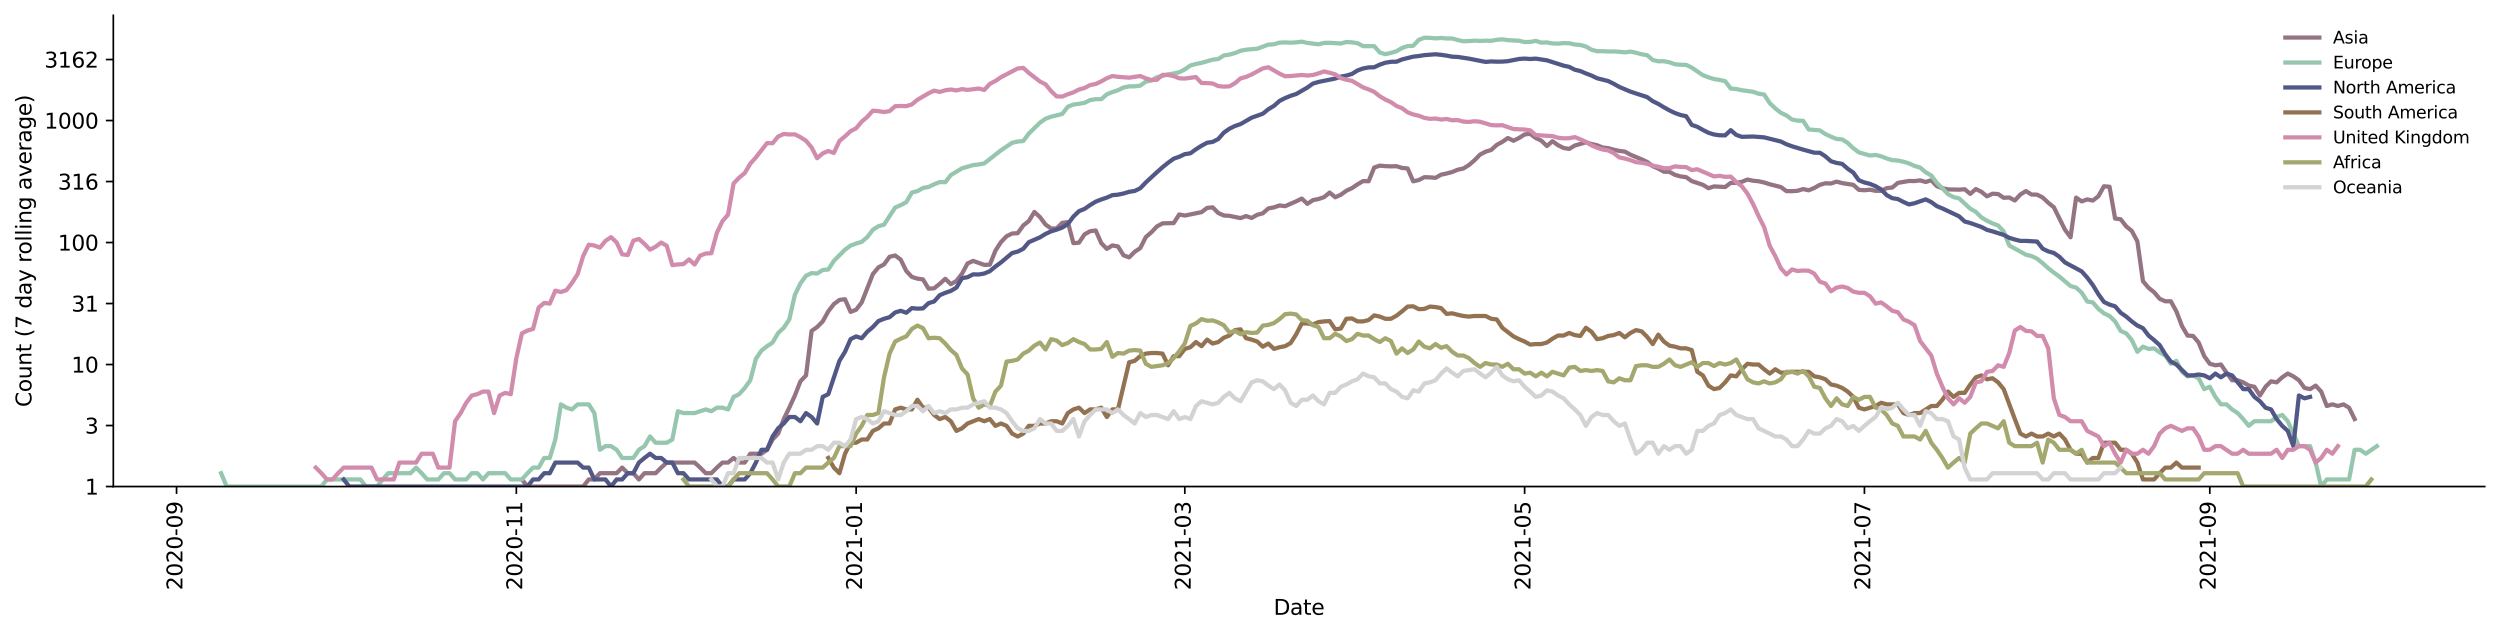 <?xml version="1.0" encoding="utf-8" standalone="no"?>
<!DOCTYPE svg PUBLIC "-//W3C//DTD SVG 1.1//EN"
  "http://www.w3.org/Graphics/SVG/1.1/DTD/svg11.dtd">
<svg height="298.621pt" version="1.1" viewBox="0 0 1176.528 298.621" width="1176.528pt" xmlns="http://www.w3.org/2000/svg" xmlns:xlink="http://www.w3.org/1999/xlink">
 <defs>
  <style type="text/css">*{stroke-linecap:butt;stroke-linejoin:round;}</style>
 </defs>
 <g id="figure_1">
  <g id="patch_1">
   <path d="M 0 298.621 
L 1176.528 298.621 
L 1176.528 0 
L 0 0 
z
" style="fill:#ffffff;"/>
  </g>
  <g id="axes_1">
   <g id="patch_2">
    <path d="M 53.328 228.96 
L 1169.328 228.96 
L 1169.328 7.2 
L 53.328 7.2 
z
" style="fill:#ffffff;"/>
   </g>
   <g id="matplotlib.axis_1">
    <g id="xtick_1">
     <g id="line2d_1">
      <defs>
       <path d="M 0 0 
L 0 3.5 
" id="m52df5d4f6d" style="stroke:#000000;stroke-width:0.8;"/>
      </defs>
      <g>
       <use style="stroke:#000000;stroke-width:0.8;" x="83.083" xlink:href="#m52df5d4f6d" y="228.96"/>
      </g>
     </g>
     <g id="text_1">
      <!-- 2020-09 -->
      <g transform="translate(85.842 277.743)rotate(-90)scale(0.1 -0.1)">
       <defs>
        <path d="M 1228 531 
L 3431 531 
L 3431 0 
L 469 0 
L 469 531 
Q 828 903 1448 1529 
Q 2069 2156 2228 2338 
Q 2531 2678 2651 2914 
Q 2772 3150 2772 3378 
Q 2772 3750 2511 3984 
Q 2250 4219 1831 4219 
Q 1534 4219 1204 4116 
Q 875 4013 500 3803 
L 500 4441 
Q 881 4594 1212 4672 
Q 1544 4750 1819 4750 
Q 2544 4750 2975 4387 
Q 3406 4025 3406 3419 
Q 3406 3131 3298 2873 
Q 3191 2616 2906 2266 
Q 2828 2175 2409 1742 
Q 1991 1309 1228 531 
z
" id="DejaVuSans-32" transform="scale(0.016)"/>
        <path d="M 2034 4250 
Q 1547 4250 1301 3770 
Q 1056 3291 1056 2328 
Q 1056 1369 1301 889 
Q 1547 409 2034 409 
Q 2525 409 2770 889 
Q 3016 1369 3016 2328 
Q 3016 3291 2770 3770 
Q 2525 4250 2034 4250 
z
M 2034 4750 
Q 2819 4750 3233 4129 
Q 3647 3509 3647 2328 
Q 3647 1150 3233 529 
Q 2819 -91 2034 -91 
Q 1250 -91 836 529 
Q 422 1150 422 2328 
Q 422 3509 836 4129 
Q 1250 4750 2034 4750 
z
" id="DejaVuSans-30" transform="scale(0.016)"/>
        <path d="M 313 2009 
L 1997 2009 
L 1997 1497 
L 313 1497 
L 313 2009 
z
" id="DejaVuSans-2d" transform="scale(0.016)"/>
        <path d="M 703 97 
L 703 672 
Q 941 559 1184 500 
Q 1428 441 1663 441 
Q 2288 441 2617 861 
Q 2947 1281 2994 2138 
Q 2813 1869 2534 1725 
Q 2256 1581 1919 1581 
Q 1219 1581 811 2004 
Q 403 2428 403 3163 
Q 403 3881 828 4315 
Q 1253 4750 1959 4750 
Q 2769 4750 3195 4129 
Q 3622 3509 3622 2328 
Q 3622 1225 3098 567 
Q 2575 -91 1691 -91 
Q 1453 -91 1209 -44 
Q 966 3 703 97 
z
M 1959 2075 
Q 2384 2075 2632 2365 
Q 2881 2656 2881 3163 
Q 2881 3666 2632 3958 
Q 2384 4250 1959 4250 
Q 1534 4250 1286 3958 
Q 1038 3666 1038 3163 
Q 1038 2656 1286 2365 
Q 1534 2075 1959 2075 
z
" id="DejaVuSans-39" transform="scale(0.016)"/>
       </defs>
       <use xlink:href="#DejaVuSans-32"/>
       <use x="63.623" xlink:href="#DejaVuSans-30"/>
       <use x="127.246" xlink:href="#DejaVuSans-32"/>
       <use x="190.869" xlink:href="#DejaVuSans-30"/>
       <use x="254.492" xlink:href="#DejaVuSans-2d"/>
       <use x="290.576" xlink:href="#DejaVuSans-30"/>
       <use x="354.199" xlink:href="#DejaVuSans-39"/>
      </g>
     </g>
    </g>
    <g id="xtick_2">
     <g id="line2d_2">
      <g>
       <use style="stroke:#000000;stroke-width:0.8;" x="242.998" xlink:href="#m52df5d4f6d" y="228.96"/>
      </g>
     </g>
     <g id="text_2">
      <!-- 2020-11 -->
      <g transform="translate(245.758 277.743)rotate(-90)scale(0.1 -0.1)">
       <defs>
        <path d="M 794 531 
L 1825 531 
L 1825 4091 
L 703 3866 
L 703 4441 
L 1819 4666 
L 2450 4666 
L 2450 531 
L 3481 531 
L 3481 0 
L 794 0 
L 794 531 
z
" id="DejaVuSans-31" transform="scale(0.016)"/>
       </defs>
       <use xlink:href="#DejaVuSans-32"/>
       <use x="63.623" xlink:href="#DejaVuSans-30"/>
       <use x="127.246" xlink:href="#DejaVuSans-32"/>
       <use x="190.869" xlink:href="#DejaVuSans-30"/>
       <use x="254.492" xlink:href="#DejaVuSans-2d"/>
       <use x="290.576" xlink:href="#DejaVuSans-31"/>
       <use x="354.199" xlink:href="#DejaVuSans-31"/>
      </g>
     </g>
    </g>
    <g id="xtick_3">
     <g id="line2d_3">
      <g>
       <use style="stroke:#000000;stroke-width:0.8;" x="402.914" xlink:href="#m52df5d4f6d" y="228.96"/>
      </g>
     </g>
     <g id="text_3">
      <!-- 2021-01 -->
      <g transform="translate(405.673 277.743)rotate(-90)scale(0.1 -0.1)">
       <use xlink:href="#DejaVuSans-32"/>
       <use x="63.623" xlink:href="#DejaVuSans-30"/>
       <use x="127.246" xlink:href="#DejaVuSans-32"/>
       <use x="190.869" xlink:href="#DejaVuSans-31"/>
       <use x="254.492" xlink:href="#DejaVuSans-2d"/>
       <use x="290.576" xlink:href="#DejaVuSans-30"/>
       <use x="354.199" xlink:href="#DejaVuSans-31"/>
      </g>
     </g>
    </g>
    <g id="xtick_4">
     <g id="line2d_4">
      <g>
       <use style="stroke:#000000;stroke-width:0.8;" x="557.586" xlink:href="#m52df5d4f6d" y="228.96"/>
      </g>
     </g>
     <g id="text_4">
      <!-- 2021-03 -->
      <g transform="translate(560.345 277.743)rotate(-90)scale(0.1 -0.1)">
       <defs>
        <path d="M 2597 2516 
Q 3050 2419 3304 2112 
Q 3559 1806 3559 1356 
Q 3559 666 3084 287 
Q 2609 -91 1734 -91 
Q 1441 -91 1130 -33 
Q 819 25 488 141 
L 488 750 
Q 750 597 1062 519 
Q 1375 441 1716 441 
Q 2309 441 2620 675 
Q 2931 909 2931 1356 
Q 2931 1769 2642 2001 
Q 2353 2234 1838 2234 
L 1294 2234 
L 1294 2753 
L 1863 2753 
Q 2328 2753 2575 2939 
Q 2822 3125 2822 3475 
Q 2822 3834 2567 4026 
Q 2313 4219 1838 4219 
Q 1578 4219 1281 4162 
Q 984 4106 628 3988 
L 628 4550 
Q 988 4650 1302 4700 
Q 1616 4750 1894 4750 
Q 2613 4750 3031 4423 
Q 3450 4097 3450 3541 
Q 3450 3153 3228 2886 
Q 3006 2619 2597 2516 
z
" id="DejaVuSans-33" transform="scale(0.016)"/>
       </defs>
       <use xlink:href="#DejaVuSans-32"/>
       <use x="63.623" xlink:href="#DejaVuSans-30"/>
       <use x="127.246" xlink:href="#DejaVuSans-32"/>
       <use x="190.869" xlink:href="#DejaVuSans-31"/>
       <use x="254.492" xlink:href="#DejaVuSans-2d"/>
       <use x="290.576" xlink:href="#DejaVuSans-30"/>
       <use x="354.199" xlink:href="#DejaVuSans-33"/>
      </g>
     </g>
    </g>
    <g id="xtick_5">
     <g id="line2d_5">
      <g>
       <use style="stroke:#000000;stroke-width:0.8;" x="717.501" xlink:href="#m52df5d4f6d" y="228.96"/>
      </g>
     </g>
     <g id="text_5">
      <!-- 2021-05 -->
      <g transform="translate(720.261 277.743)rotate(-90)scale(0.1 -0.1)">
       <defs>
        <path d="M 691 4666 
L 3169 4666 
L 3169 4134 
L 1269 4134 
L 1269 2991 
Q 1406 3038 1543 3061 
Q 1681 3084 1819 3084 
Q 2600 3084 3056 2656 
Q 3513 2228 3513 1497 
Q 3513 744 3044 326 
Q 2575 -91 1722 -91 
Q 1428 -91 1123 -41 
Q 819 9 494 109 
L 494 744 
Q 775 591 1075 516 
Q 1375 441 1709 441 
Q 2250 441 2565 725 
Q 2881 1009 2881 1497 
Q 2881 1984 2565 2268 
Q 2250 2553 1709 2553 
Q 1456 2553 1204 2497 
Q 953 2441 691 2322 
L 691 4666 
z
" id="DejaVuSans-35" transform="scale(0.016)"/>
       </defs>
       <use xlink:href="#DejaVuSans-32"/>
       <use x="63.623" xlink:href="#DejaVuSans-30"/>
       <use x="127.246" xlink:href="#DejaVuSans-32"/>
       <use x="190.869" xlink:href="#DejaVuSans-31"/>
       <use x="254.492" xlink:href="#DejaVuSans-2d"/>
       <use x="290.576" xlink:href="#DejaVuSans-30"/>
       <use x="354.199" xlink:href="#DejaVuSans-35"/>
      </g>
     </g>
    </g>
    <g id="xtick_6">
     <g id="line2d_6">
      <g>
       <use style="stroke:#000000;stroke-width:0.8;" x="877.417" xlink:href="#m52df5d4f6d" y="228.96"/>
      </g>
     </g>
     <g id="text_6">
      <!-- 2021-07 -->
      <g transform="translate(880.176 277.743)rotate(-90)scale(0.1 -0.1)">
       <defs>
        <path d="M 525 4666 
L 3525 4666 
L 3525 4397 
L 1831 0 
L 1172 0 
L 2766 4134 
L 525 4134 
L 525 4666 
z
" id="DejaVuSans-37" transform="scale(0.016)"/>
       </defs>
       <use xlink:href="#DejaVuSans-32"/>
       <use x="63.623" xlink:href="#DejaVuSans-30"/>
       <use x="127.246" xlink:href="#DejaVuSans-32"/>
       <use x="190.869" xlink:href="#DejaVuSans-31"/>
       <use x="254.492" xlink:href="#DejaVuSans-2d"/>
       <use x="290.576" xlink:href="#DejaVuSans-30"/>
       <use x="354.199" xlink:href="#DejaVuSans-37"/>
      </g>
     </g>
    </g>
    <g id="xtick_7">
     <g id="line2d_7">
      <g>
       <use style="stroke:#000000;stroke-width:0.8;" x="1039.954" xlink:href="#m52df5d4f6d" y="228.96"/>
      </g>
     </g>
     <g id="text_7">
      <!-- 2021-09 -->
      <g transform="translate(1042.713 277.743)rotate(-90)scale(0.1 -0.1)">
       <use xlink:href="#DejaVuSans-32"/>
       <use x="63.623" xlink:href="#DejaVuSans-30"/>
       <use x="127.246" xlink:href="#DejaVuSans-32"/>
       <use x="190.869" xlink:href="#DejaVuSans-31"/>
       <use x="254.492" xlink:href="#DejaVuSans-2d"/>
       <use x="290.576" xlink:href="#DejaVuSans-30"/>
       <use x="354.199" xlink:href="#DejaVuSans-39"/>
      </g>
     </g>
    </g>
    <g id="text_8">
     <!-- Date -->
     <g transform="translate(599.377 289.341)scale(0.1 -0.1)">
      <defs>
       <path d="M 1259 4147 
L 1259 519 
L 2022 519 
Q 2988 519 3436 956 
Q 3884 1394 3884 2338 
Q 3884 3275 3436 3711 
Q 2988 4147 2022 4147 
L 1259 4147 
z
M 628 4666 
L 1925 4666 
Q 3281 4666 3915 4102 
Q 4550 3538 4550 2338 
Q 4550 1131 3912 565 
Q 3275 0 1925 0 
L 628 0 
L 628 4666 
z
" id="DejaVuSans-44" transform="scale(0.016)"/>
       <path d="M 2194 1759 
Q 1497 1759 1228 1600 
Q 959 1441 959 1056 
Q 959 750 1161 570 
Q 1363 391 1709 391 
Q 2188 391 2477 730 
Q 2766 1069 2766 1631 
L 2766 1759 
L 2194 1759 
z
M 3341 1997 
L 3341 0 
L 2766 0 
L 2766 531 
Q 2569 213 2275 61 
Q 1981 -91 1556 -91 
Q 1019 -91 701 211 
Q 384 513 384 1019 
Q 384 1609 779 1909 
Q 1175 2209 1959 2209 
L 2766 2209 
L 2766 2266 
Q 2766 2663 2505 2880 
Q 2244 3097 1772 3097 
Q 1472 3097 1187 3025 
Q 903 2953 641 2809 
L 641 3341 
Q 956 3463 1253 3523 
Q 1550 3584 1831 3584 
Q 2591 3584 2966 3190 
Q 3341 2797 3341 1997 
z
" id="DejaVuSans-61" transform="scale(0.016)"/>
       <path d="M 1172 4494 
L 1172 3500 
L 2356 3500 
L 2356 3053 
L 1172 3053 
L 1172 1153 
Q 1172 725 1289 603 
Q 1406 481 1766 481 
L 2356 481 
L 2356 0 
L 1766 0 
Q 1100 0 847 248 
Q 594 497 594 1153 
L 594 3053 
L 172 3053 
L 172 3500 
L 594 3500 
L 594 4494 
L 1172 4494 
z
" id="DejaVuSans-74" transform="scale(0.016)"/>
       <path d="M 3597 1894 
L 3597 1613 
L 953 1613 
Q 991 1019 1311 708 
Q 1631 397 2203 397 
Q 2534 397 2845 478 
Q 3156 559 3463 722 
L 3463 178 
Q 3153 47 2828 -22 
Q 2503 -91 2169 -91 
Q 1331 -91 842 396 
Q 353 884 353 1716 
Q 353 2575 817 3079 
Q 1281 3584 2069 3584 
Q 2775 3584 3186 3129 
Q 3597 2675 3597 1894 
z
M 3022 2063 
Q 3016 2534 2758 2815 
Q 2500 3097 2075 3097 
Q 1594 3097 1305 2825 
Q 1016 2553 972 2059 
L 3022 2063 
z
" id="DejaVuSans-65" transform="scale(0.016)"/>
      </defs>
      <use xlink:href="#DejaVuSans-44"/>
      <use x="77.002" xlink:href="#DejaVuSans-61"/>
      <use x="138.281" xlink:href="#DejaVuSans-74"/>
      <use x="177.49" xlink:href="#DejaVuSans-65"/>
     </g>
    </g>
   </g>
   <g id="matplotlib.axis_2">
    <g id="ytick_1">
     <g id="line2d_8">
      <defs>
       <path d="M 0 0 
L -3.5 0 
" id="m617b2b2665" style="stroke:#000000;stroke-width:0.8;"/>
      </defs>
      <g>
       <use style="stroke:#000000;stroke-width:0.8;" x="53.328" xlink:href="#m617b2b2665" y="228.96"/>
      </g>
     </g>
     <g id="text_9">
      <!-- 1 -->
      <g transform="translate(39.966 232.759)scale(0.1 -0.1)">
       <use xlink:href="#DejaVuSans-31"/>
      </g>
     </g>
    </g>
    <g id="ytick_2">
     <g id="line2d_9">
      <g>
       <use style="stroke:#000000;stroke-width:0.8;" x="53.328" xlink:href="#m617b2b2665" y="200.255"/>
      </g>
     </g>
     <g id="text_10">
      <!-- 3 -->
      <g transform="translate(39.966 204.054)scale(0.1 -0.1)">
       <use xlink:href="#DejaVuSans-33"/>
      </g>
     </g>
    </g>
    <g id="ytick_3">
     <g id="line2d_10">
      <g>
       <use style="stroke:#000000;stroke-width:0.8;" x="53.328" xlink:href="#m617b2b2665" y="171.55"/>
      </g>
     </g>
     <g id="text_11">
      <!-- 10 -->
      <g transform="translate(33.603 175.349)scale(0.1 -0.1)">
       <use xlink:href="#DejaVuSans-31"/>
       <use x="63.623" xlink:href="#DejaVuSans-30"/>
      </g>
     </g>
    </g>
    <g id="ytick_4">
     <g id="line2d_11">
      <g>
       <use style="stroke:#000000;stroke-width:0.8;" x="53.328" xlink:href="#m617b2b2665" y="142.844"/>
      </g>
     </g>
     <g id="text_12">
      <!-- 31 -->
      <g transform="translate(33.603 146.644)scale(0.1 -0.1)">
       <use xlink:href="#DejaVuSans-33"/>
       <use x="63.623" xlink:href="#DejaVuSans-31"/>
      </g>
     </g>
    </g>
    <g id="ytick_5">
     <g id="line2d_12">
      <g>
       <use style="stroke:#000000;stroke-width:0.8;" x="53.328" xlink:href="#m617b2b2665" y="114.139"/>
      </g>
     </g>
     <g id="text_13">
      <!-- 100 -->
      <g transform="translate(27.241 117.938)scale(0.1 -0.1)">
       <use xlink:href="#DejaVuSans-31"/>
       <use x="63.623" xlink:href="#DejaVuSans-30"/>
       <use x="127.246" xlink:href="#DejaVuSans-30"/>
      </g>
     </g>
    </g>
    <g id="ytick_6">
     <g id="line2d_13">
      <g>
       <use style="stroke:#000000;stroke-width:0.8;" x="53.328" xlink:href="#m617b2b2665" y="85.434"/>
      </g>
     </g>
     <g id="text_14">
      <!-- 316 -->
      <g transform="translate(27.241 89.233)scale(0.1 -0.1)">
       <defs>
        <path d="M 2113 2584 
Q 1688 2584 1439 2293 
Q 1191 2003 1191 1497 
Q 1191 994 1439 701 
Q 1688 409 2113 409 
Q 2538 409 2786 701 
Q 3034 994 3034 1497 
Q 3034 2003 2786 2293 
Q 2538 2584 2113 2584 
z
M 3366 4563 
L 3366 3988 
Q 3128 4100 2886 4159 
Q 2644 4219 2406 4219 
Q 1781 4219 1451 3797 
Q 1122 3375 1075 2522 
Q 1259 2794 1537 2939 
Q 1816 3084 2150 3084 
Q 2853 3084 3261 2657 
Q 3669 2231 3669 1497 
Q 3669 778 3244 343 
Q 2819 -91 2113 -91 
Q 1303 -91 875 529 
Q 447 1150 447 2328 
Q 447 3434 972 4092 
Q 1497 4750 2381 4750 
Q 2619 4750 2861 4703 
Q 3103 4656 3366 4563 
z
" id="DejaVuSans-36" transform="scale(0.016)"/>
       </defs>
       <use xlink:href="#DejaVuSans-33"/>
       <use x="63.623" xlink:href="#DejaVuSans-31"/>
       <use x="127.246" xlink:href="#DejaVuSans-36"/>
      </g>
     </g>
    </g>
    <g id="ytick_7">
     <g id="line2d_14">
      <g>
       <use style="stroke:#000000;stroke-width:0.8;" x="53.328" xlink:href="#m617b2b2665" y="56.729"/>
      </g>
     </g>
     <g id="text_15">
      <!-- 1000 -->
      <g transform="translate(20.878 60.528)scale(0.1 -0.1)">
       <use xlink:href="#DejaVuSans-31"/>
       <use x="63.623" xlink:href="#DejaVuSans-30"/>
       <use x="127.246" xlink:href="#DejaVuSans-30"/>
       <use x="190.869" xlink:href="#DejaVuSans-30"/>
      </g>
     </g>
    </g>
    <g id="ytick_8">
     <g id="line2d_15">
      <g>
       <use style="stroke:#000000;stroke-width:0.8;" x="53.328" xlink:href="#m617b2b2665" y="28.024"/>
      </g>
     </g>
     <g id="text_16">
      <!-- 3162 -->
      <g transform="translate(20.878 31.823)scale(0.1 -0.1)">
       <use xlink:href="#DejaVuSans-33"/>
       <use x="63.623" xlink:href="#DejaVuSans-31"/>
       <use x="127.246" xlink:href="#DejaVuSans-36"/>
       <use x="190.869" xlink:href="#DejaVuSans-32"/>
      </g>
     </g>
    </g>
    <g id="text_17">
     <!-- Count (7 day rolling average) -->
     <g transform="translate(14.798 191.548)rotate(-90)scale(0.1 -0.1)">
      <defs>
       <path d="M 4122 4306 
L 4122 3641 
Q 3803 3938 3442 4084 
Q 3081 4231 2675 4231 
Q 1875 4231 1450 3742 
Q 1025 3253 1025 2328 
Q 1025 1406 1450 917 
Q 1875 428 2675 428 
Q 3081 428 3442 575 
Q 3803 722 4122 1019 
L 4122 359 
Q 3791 134 3420 21 
Q 3050 -91 2638 -91 
Q 1578 -91 968 557 
Q 359 1206 359 2328 
Q 359 3453 968 4101 
Q 1578 4750 2638 4750 
Q 3056 4750 3426 4639 
Q 3797 4528 4122 4306 
z
" id="DejaVuSans-43" transform="scale(0.016)"/>
       <path d="M 1959 3097 
Q 1497 3097 1228 2736 
Q 959 2375 959 1747 
Q 959 1119 1226 758 
Q 1494 397 1959 397 
Q 2419 397 2687 759 
Q 2956 1122 2956 1747 
Q 2956 2369 2687 2733 
Q 2419 3097 1959 3097 
z
M 1959 3584 
Q 2709 3584 3137 3096 
Q 3566 2609 3566 1747 
Q 3566 888 3137 398 
Q 2709 -91 1959 -91 
Q 1206 -91 779 398 
Q 353 888 353 1747 
Q 353 2609 779 3096 
Q 1206 3584 1959 3584 
z
" id="DejaVuSans-6f" transform="scale(0.016)"/>
       <path d="M 544 1381 
L 544 3500 
L 1119 3500 
L 1119 1403 
Q 1119 906 1312 657 
Q 1506 409 1894 409 
Q 2359 409 2629 706 
Q 2900 1003 2900 1516 
L 2900 3500 
L 3475 3500 
L 3475 0 
L 2900 0 
L 2900 538 
Q 2691 219 2414 64 
Q 2138 -91 1772 -91 
Q 1169 -91 856 284 
Q 544 659 544 1381 
z
M 1991 3584 
L 1991 3584 
z
" id="DejaVuSans-75" transform="scale(0.016)"/>
       <path d="M 3513 2113 
L 3513 0 
L 2938 0 
L 2938 2094 
Q 2938 2591 2744 2837 
Q 2550 3084 2163 3084 
Q 1697 3084 1428 2787 
Q 1159 2491 1159 1978 
L 1159 0 
L 581 0 
L 581 3500 
L 1159 3500 
L 1159 2956 
Q 1366 3272 1645 3428 
Q 1925 3584 2291 3584 
Q 2894 3584 3203 3211 
Q 3513 2838 3513 2113 
z
" id="DejaVuSans-6e" transform="scale(0.016)"/>
       <path id="DejaVuSans-20" transform="scale(0.016)"/>
       <path d="M 1984 4856 
Q 1566 4138 1362 3434 
Q 1159 2731 1159 2009 
Q 1159 1288 1364 580 
Q 1569 -128 1984 -844 
L 1484 -844 
Q 1016 -109 783 600 
Q 550 1309 550 2009 
Q 550 2706 781 3412 
Q 1013 4119 1484 4856 
L 1984 4856 
z
" id="DejaVuSans-28" transform="scale(0.016)"/>
       <path d="M 2906 2969 
L 2906 4863 
L 3481 4863 
L 3481 0 
L 2906 0 
L 2906 525 
Q 2725 213 2448 61 
Q 2172 -91 1784 -91 
Q 1150 -91 751 415 
Q 353 922 353 1747 
Q 353 2572 751 3078 
Q 1150 3584 1784 3584 
Q 2172 3584 2448 3432 
Q 2725 3281 2906 2969 
z
M 947 1747 
Q 947 1113 1208 752 
Q 1469 391 1925 391 
Q 2381 391 2643 752 
Q 2906 1113 2906 1747 
Q 2906 2381 2643 2742 
Q 2381 3103 1925 3103 
Q 1469 3103 1208 2742 
Q 947 2381 947 1747 
z
" id="DejaVuSans-64" transform="scale(0.016)"/>
       <path d="M 2059 -325 
Q 1816 -950 1584 -1140 
Q 1353 -1331 966 -1331 
L 506 -1331 
L 506 -850 
L 844 -850 
Q 1081 -850 1212 -737 
Q 1344 -625 1503 -206 
L 1606 56 
L 191 3500 
L 800 3500 
L 1894 763 
L 2988 3500 
L 3597 3500 
L 2059 -325 
z
" id="DejaVuSans-79" transform="scale(0.016)"/>
       <path d="M 2631 2963 
Q 2534 3019 2420 3045 
Q 2306 3072 2169 3072 
Q 1681 3072 1420 2755 
Q 1159 2438 1159 1844 
L 1159 0 
L 581 0 
L 581 3500 
L 1159 3500 
L 1159 2956 
Q 1341 3275 1631 3429 
Q 1922 3584 2338 3584 
Q 2397 3584 2469 3576 
Q 2541 3569 2628 3553 
L 2631 2963 
z
" id="DejaVuSans-72" transform="scale(0.016)"/>
       <path d="M 603 4863 
L 1178 4863 
L 1178 0 
L 603 0 
L 603 4863 
z
" id="DejaVuSans-6c" transform="scale(0.016)"/>
       <path d="M 603 3500 
L 1178 3500 
L 1178 0 
L 603 0 
L 603 3500 
z
M 603 4863 
L 1178 4863 
L 1178 4134 
L 603 4134 
L 603 4863 
z
" id="DejaVuSans-69" transform="scale(0.016)"/>
       <path d="M 2906 1791 
Q 2906 2416 2648 2759 
Q 2391 3103 1925 3103 
Q 1463 3103 1205 2759 
Q 947 2416 947 1791 
Q 947 1169 1205 825 
Q 1463 481 1925 481 
Q 2391 481 2648 825 
Q 2906 1169 2906 1791 
z
M 3481 434 
Q 3481 -459 3084 -895 
Q 2688 -1331 1869 -1331 
Q 1566 -1331 1297 -1286 
Q 1028 -1241 775 -1147 
L 775 -588 
Q 1028 -725 1275 -790 
Q 1522 -856 1778 -856 
Q 2344 -856 2625 -561 
Q 2906 -266 2906 331 
L 2906 616 
Q 2728 306 2450 153 
Q 2172 0 1784 0 
Q 1141 0 747 490 
Q 353 981 353 1791 
Q 353 2603 747 3093 
Q 1141 3584 1784 3584 
Q 2172 3584 2450 3431 
Q 2728 3278 2906 2969 
L 2906 3500 
L 3481 3500 
L 3481 434 
z
" id="DejaVuSans-67" transform="scale(0.016)"/>
       <path d="M 191 3500 
L 800 3500 
L 1894 563 
L 2988 3500 
L 3597 3500 
L 2284 0 
L 1503 0 
L 191 3500 
z
" id="DejaVuSans-76" transform="scale(0.016)"/>
       <path d="M 513 4856 
L 1013 4856 
Q 1481 4119 1714 3412 
Q 1947 2706 1947 2009 
Q 1947 1309 1714 600 
Q 1481 -109 1013 -844 
L 513 -844 
Q 928 -128 1133 580 
Q 1338 1288 1338 2009 
Q 1338 2731 1133 3434 
Q 928 4138 513 4856 
z
" id="DejaVuSans-29" transform="scale(0.016)"/>
      </defs>
      <use xlink:href="#DejaVuSans-43"/>
      <use x="69.824" xlink:href="#DejaVuSans-6f"/>
      <use x="131.006" xlink:href="#DejaVuSans-75"/>
      <use x="194.385" xlink:href="#DejaVuSans-6e"/>
      <use x="257.764" xlink:href="#DejaVuSans-74"/>
      <use x="296.973" xlink:href="#DejaVuSans-20"/>
      <use x="328.76" xlink:href="#DejaVuSans-28"/>
      <use x="367.773" xlink:href="#DejaVuSans-37"/>
      <use x="431.396" xlink:href="#DejaVuSans-20"/>
      <use x="463.184" xlink:href="#DejaVuSans-64"/>
      <use x="526.66" xlink:href="#DejaVuSans-61"/>
      <use x="587.939" xlink:href="#DejaVuSans-79"/>
      <use x="647.119" xlink:href="#DejaVuSans-20"/>
      <use x="678.906" xlink:href="#DejaVuSans-72"/>
      <use x="717.77" xlink:href="#DejaVuSans-6f"/>
      <use x="778.951" xlink:href="#DejaVuSans-6c"/>
      <use x="806.734" xlink:href="#DejaVuSans-6c"/>
      <use x="834.518" xlink:href="#DejaVuSans-69"/>
      <use x="862.301" xlink:href="#DejaVuSans-6e"/>
      <use x="925.68" xlink:href="#DejaVuSans-67"/>
      <use x="989.156" xlink:href="#DejaVuSans-20"/>
      <use x="1020.943" xlink:href="#DejaVuSans-61"/>
      <use x="1082.223" xlink:href="#DejaVuSans-76"/>
      <use x="1141.402" xlink:href="#DejaVuSans-65"/>
      <use x="1202.926" xlink:href="#DejaVuSans-72"/>
      <use x="1244.039" xlink:href="#DejaVuSans-61"/>
      <use x="1305.318" xlink:href="#DejaVuSans-67"/>
      <use x="1368.795" xlink:href="#DejaVuSans-65"/>
      <use x="1430.318" xlink:href="#DejaVuSans-29"/>
     </g>
    </g>
   </g>
   <g id="line2d_16">
    <path clip-path="url(#pec5bfa34fb)" d="M 245.62 225.631 
L 248.241 228.96 
L 274.457 228.96 
L 277.079 225.631 
L 279.7 225.631 
L 282.322 222.694 
L 290.186 222.694 
L 292.808 220.067 
L 295.43 222.694 
L 298.051 222.694 
L 300.673 225.631 
L 303.294 222.694 
L 308.537 222.694 
L 311.159 220.067 
L 313.781 217.691 
L 326.888 217.691 
L 329.51 220.067 
L 332.132 222.694 
L 334.753 222.694 
L 337.375 220.067 
L 339.996 217.691 
L 342.618 217.691 
L 345.239 215.521 
L 347.861 217.691 
L 350.482 217.691 
L 353.104 213.525 
L 358.347 213.525 
L 360.969 211.678 
L 363.59 206.837 
L 366.212 204.064 
L 368.833 197.221 
L 371.455 191.858 
L 374.077 186.134 
L 376.698 179.445 
L 379.32 176.672 
L 381.941 155.734 
L 384.563 153.914 
L 387.184 151.252 
L 389.806 146.522 
L 392.427 143.112 
L 395.049 141.142 
L 397.671 140.829 
L 400.292 146.785 
L 402.914 145.751 
L 405.535 142.327 
L 410.778 128.98 
L 413.4 125.829 
L 416.022 124.445 
L 418.643 120.842 
L 421.265 120.243 
L 423.886 122.182 
L 426.508 127.537 
L 429.129 130.307 
L 431.751 131.138 
L 434.373 131.493 
L 436.994 135.854 
L 439.616 135.684 
L 442.237 133.578 
L 444.859 131.209 
L 447.48 133.734 
L 450.102 132.218 
L 452.723 128.852 
L 455.345 123.965 
L 457.967 122.779 
L 463.21 124.662 
L 465.831 124.553 
L 468.453 117.983 
L 471.074 113.926 
L 473.696 111.187 
L 476.318 109.892 
L 478.939 109.742 
L 481.561 106.109 
L 484.182 104.03 
L 486.804 99.743 
L 489.425 102.177 
L 492.047 105.674 
L 494.669 107.543 
L 497.29 107.488 
L 499.912 104.851 
L 502.533 104.558 
L 505.155 114.426 
L 507.776 114.211 
L 510.398 110.286 
L 513.019 108.833 
L 515.641 108.462 
L 518.263 114.39 
L 520.884 117.125 
L 523.506 115.493 
L 526.127 115.987 
L 528.749 120.152 
L 531.37 121.123 
L 533.992 118.486 
L 536.614 116.766 
L 539.235 111.569 
L 541.857 109.298 
L 544.478 106.551 
L 547.1 105.122 
L 552.343 104.974 
L 554.964 100.93 
L 557.586 101.439 
L 565.451 99.843 
L 568.072 97.838 
L 570.694 97.58 
L 573.315 100.227 
L 575.937 101.417 
L 578.559 101.567 
L 583.802 102.644 
L 586.423 101.697 
L 589.045 102.577 
L 591.666 101.077 
L 594.288 100.391 
L 596.91 98.08 
L 599.531 97.598 
L 602.153 96.68 
L 604.774 97.036 
L 610.017 94.741 
L 612.639 93.45 
L 615.26 95.931 
L 617.882 94.191 
L 620.504 93.668 
L 623.125 92.776 
L 625.747 90.619 
L 628.368 92.836 
L 630.99 91.652 
L 633.611 89.773 
L 636.233 88.531 
L 638.855 86.759 
L 641.476 85.228 
L 644.098 85.284 
L 646.719 78.829 
L 649.341 77.955 
L 651.962 78.189 
L 654.584 78.291 
L 657.206 78.215 
L 659.827 79.037 
L 662.449 79.274 
L 665.07 85.328 
L 667.692 84.73 
L 670.313 83.387 
L 672.935 83.47 
L 675.556 83.7 
L 678.178 82.202 
L 680.8 81.644 
L 683.421 80.948 
L 686.043 79.861 
L 688.664 79.3 
L 691.286 77.681 
L 693.907 75.425 
L 696.529 72.754 
L 699.151 71.383 
L 701.772 70.564 
L 704.394 68.187 
L 707.015 66.757 
L 709.637 64.949 
L 712.258 66.251 
L 714.88 64.929 
L 717.501 63.273 
L 720.123 62.974 
L 722.745 64.939 
L 725.366 66.193 
L 727.988 68.717 
L 730.609 66.455 
L 733.231 68.334 
L 735.852 69.632 
L 738.474 70.084 
L 741.096 68.505 
L 746.339 66.96 
L 748.96 67.773 
L 751.582 68.334 
L 754.203 69.406 
L 756.825 69.722 
L 759.447 70.446 
L 762.068 71.021 
L 764.69 71.339 
L 767.311 72.815 
L 772.554 74.984 
L 775.176 76.222 
L 777.797 78.223 
L 780.419 79.327 
L 783.041 80.807 
L 785.662 80.872 
L 788.284 82.301 
L 790.905 83.027 
L 793.527 83.377 
L 796.148 85.216 
L 801.392 86.974 
L 804.013 88.57 
L 806.635 87.728 
L 811.878 88.014 
L 814.499 86.068 
L 817.121 86.057 
L 819.743 85.554 
L 822.364 84.501 
L 824.986 85.05 
L 827.607 85.295 
L 830.229 85.884 
L 832.85 86.712 
L 838.093 88.026 
L 840.715 89.948 
L 843.337 89.975 
L 845.958 89.787 
L 848.58 88.969 
L 851.201 89.56 
L 853.823 88.455 
L 856.444 86.974 
L 859.066 86.254 
L 861.688 86.347 
L 864.309 85.475 
L 866.931 86.172 
L 872.174 86.986 
L 874.795 89.322 
L 877.417 89.533 
L 880.038 89.282 
L 882.66 89.8 
L 885.282 89.814 
L 887.903 88.544 
L 890.525 88.265 
L 893.146 86.068 
L 898.389 85.172 
L 901.011 85.216 
L 903.633 84.884 
L 906.254 85.644 
L 908.876 84.818 
L 911.497 87.605 
L 914.119 88.608 
L 916.74 89.125 
L 921.984 89.256 
L 924.605 89.06 
L 927.227 91.236 
L 929.848 88.956 
L 932.47 90.261 
L 935.091 92.4 
L 937.713 91.165 
L 940.334 91.322 
L 942.956 93.08 
L 945.578 92.942 
L 948.199 94.351 
L 950.821 91.522 
L 953.442 89.921 
L 956.064 91.551 
L 958.685 91.609 
L 961.307 92.942 
L 963.929 95.404 
L 966.55 97.525 
L 971.793 108.096 
L 974.415 111.666 
L 977.036 93.003 
L 979.658 94.774 
L 982.279 93.841 
L 984.901 94.384 
L 987.523 92.356 
L 990.144 87.667 
L 992.766 87.889 
L 995.387 102.847 
L 998.009 103.189 
L 1000.63 106.551 
L 1003.252 108.69 
L 1005.874 113.611 
L 1008.495 132.291 
L 1011.117 135.432 
L 1013.738 137.525 
L 1016.36 140.622 
L 1018.981 141.782 
L 1021.603 141.782 
L 1024.225 146.522 
L 1026.846 153.392 
L 1029.468 157.904 
L 1032.089 158.111 
L 1034.711 161.204 
L 1037.332 167.605 
L 1039.954 171.196 
L 1042.575 171.908 
L 1045.197 171.55 
L 1047.819 175.393 
L 1050.44 178.961 
L 1053.062 178.961 
L 1055.683 179.939 
L 1058.305 181.482 
L 1060.926 182.018 
L 1063.548 186.134 
L 1066.17 182.018 
L 1068.791 179.445 
L 1071.413 179.939 
L 1074.034 177.563 
L 1076.656 175.812 
L 1079.277 177.113 
L 1081.899 178.961 
L 1084.521 182.566 
L 1087.142 183.126 
L 1089.764 181.482 
L 1092.385 184.286 
L 1095.007 191.066 
L 1097.628 190.299 
L 1100.25 191.066 
L 1102.871 190.299 
L 1105.493 191.858 
L 1108.115 197.221 
L 1108.115 197.221 
" style="fill:none;stroke:#947383;stroke-linecap:square;stroke-width:2;"/>
   </g>
   <g id="line2d_17">
    <path clip-path="url(#pec5bfa34fb)" d="M 104.055 222.694 
L 106.677 228.96 
L 151.244 228.96 
L 153.865 225.631 
L 169.595 225.631 
L 172.216 228.96 
L 177.459 228.96 
L 180.081 225.631 
L 182.702 222.694 
L 193.189 222.694 
L 195.81 220.067 
L 198.432 222.694 
L 201.053 225.631 
L 206.296 225.631 
L 208.918 222.694 
L 211.54 222.694 
L 214.161 225.631 
L 219.404 225.631 
L 222.026 222.694 
L 224.647 222.694 
L 227.269 225.631 
L 229.89 222.694 
L 237.755 222.694 
L 240.377 225.631 
L 245.62 225.631 
L 248.241 222.694 
L 250.863 220.067 
L 253.485 220.067 
L 256.106 215.521 
L 258.728 215.521 
L 261.349 206.837 
L 263.971 190.299 
L 266.592 191.858 
L 269.214 192.675 
L 271.836 190.299 
L 277.079 190.299 
L 279.7 194.396 
L 282.322 211.678 
L 284.943 209.958 
L 287.565 209.958 
L 290.186 211.678 
L 292.808 215.521 
L 298.051 215.521 
L 300.673 211.678 
L 303.294 209.958 
L 305.916 205.412 
L 308.537 208.348 
L 313.781 208.348 
L 316.402 206.837 
L 319.024 193.521 
L 321.645 194.396 
L 326.888 194.396 
L 332.132 192.675 
L 334.753 193.521 
L 337.375 191.858 
L 339.996 191.858 
L 342.618 192.675 
L 345.239 186.781 
L 347.861 185.503 
L 350.482 182.566 
L 353.104 178.961 
L 355.726 168.852 
L 358.347 165.008 
L 360.969 162.907 
L 363.59 161.204 
L 366.212 156.697 
L 368.833 154.267 
L 371.455 150.322 
L 374.077 138.737 
L 376.698 133.346 
L 379.32 129.768 
L 381.941 128.532 
L 384.563 128.723 
L 387.184 127.054 
L 389.806 126.816 
L 392.427 122.779 
L 397.671 117.489 
L 400.292 115.569 
L 402.914 114.607 
L 405.535 113.821 
L 408.157 111.569 
L 410.778 108.124 
L 413.4 106.473 
L 416.022 105.75 
L 421.265 97.672 
L 423.886 96.539 
L 426.508 95.153 
L 429.129 90.619 
L 431.751 89.962 
L 434.373 88.468 
L 436.994 87.977 
L 439.616 86.724 
L 442.237 85.69 
L 444.859 85.747 
L 447.48 82.371 
L 452.723 79.221 
L 457.967 77.689 
L 460.588 77.393 
L 463.21 76.893 
L 471.074 70.725 
L 476.318 67.208 
L 478.939 66.597 
L 481.561 66.371 
L 484.182 62.851 
L 489.425 57.713 
L 492.047 55.871 
L 494.669 54.912 
L 499.912 53.631 
L 502.533 50.229 
L 505.155 49.209 
L 507.776 48.859 
L 510.398 48.393 
L 513.019 47.092 
L 515.641 46.669 
L 518.263 46.669 
L 520.884 44.397 
L 523.506 43.336 
L 526.127 42.471 
L 528.749 41.178 
L 531.37 40.653 
L 533.992 40.619 
L 536.614 40.311 
L 539.235 38.392 
L 541.857 37.908 
L 544.478 36.296 
L 547.1 35.725 
L 549.721 34.974 
L 552.343 34.581 
L 554.964 34.026 
L 557.586 32.654 
L 560.208 30.828 
L 562.829 30.103 
L 565.451 29.577 
L 570.694 28.074 
L 573.315 27.778 
L 575.937 26.094 
L 578.559 25.695 
L 581.18 24.976 
L 583.802 23.887 
L 586.423 23.388 
L 591.666 22.93 
L 596.91 20.995 
L 599.531 20.845 
L 602.153 20.051 
L 604.774 19.972 
L 607.396 20.077 
L 610.017 19.937 
L 612.639 19.619 
L 615.26 20.199 
L 620.504 20.847 
L 623.125 20.197 
L 625.747 20.144 
L 630.99 20.493 
L 633.611 19.766 
L 636.233 19.925 
L 638.855 20.312 
L 641.476 21.725 
L 646.719 21.708 
L 649.341 24.707 
L 651.962 25.498 
L 654.584 24.894 
L 657.206 24.118 
L 659.827 22.57 
L 662.449 21.692 
L 665.07 21.558 
L 667.692 18.751 
L 670.313 17.76 
L 672.935 17.809 
L 675.556 18.056 
L 678.178 17.847 
L 680.8 18.109 
L 683.421 18.105 
L 686.043 18.851 
L 688.664 19.405 
L 691.286 19.342 
L 693.907 19.129 
L 696.529 19.269 
L 699.151 19.141 
L 701.772 19.21 
L 704.394 18.724 
L 707.015 18.504 
L 709.637 18.894 
L 714.88 19.168 
L 717.501 19.793 
L 720.123 19.729 
L 722.745 19.236 
L 725.366 20.069 
L 727.988 19.957 
L 730.609 20.442 
L 733.231 20.536 
L 735.852 20.287 
L 738.474 20.35 
L 741.096 20.925 
L 743.717 21.169 
L 746.339 21.876 
L 748.96 23.387 
L 751.582 24.097 
L 754.203 24.082 
L 756.825 24.226 
L 759.447 24.207 
L 762.068 24.361 
L 764.69 24.647 
L 767.311 24.277 
L 769.933 24.824 
L 772.554 25.53 
L 775.176 25.977 
L 777.797 28.225 
L 780.419 28.839 
L 783.041 28.814 
L 785.662 29.324 
L 788.284 30.249 
L 790.905 30.475 
L 793.527 30.524 
L 796.148 31.806 
L 801.392 35.379 
L 804.013 36.376 
L 806.635 37.194 
L 809.256 37.607 
L 811.878 38.19 
L 814.499 41.673 
L 817.121 41.908 
L 819.743 42.465 
L 824.986 43.184 
L 827.607 44.09 
L 830.229 44.501 
L 832.85 48.513 
L 835.472 51.012 
L 838.093 53.071 
L 840.715 54.327 
L 843.337 56.26 
L 845.958 56.765 
L 848.58 56.868 
L 851.201 60.932 
L 856.444 61.349 
L 859.066 63.098 
L 861.688 64.328 
L 864.309 65.389 
L 866.931 65.591 
L 869.552 67.262 
L 872.174 69.746 
L 874.795 71.713 
L 880.038 73.198 
L 882.66 72.917 
L 885.282 73.538 
L 887.903 74.573 
L 890.525 75.358 
L 893.146 75.554 
L 895.768 76.106 
L 898.389 76.885 
L 901.011 78.097 
L 903.633 78.864 
L 906.254 81.07 
L 908.876 82.581 
L 911.497 86.08 
L 914.119 88.621 
L 916.74 91.379 
L 919.362 92.745 
L 921.984 93.372 
L 927.227 98.211 
L 929.848 99.703 
L 932.47 102.31 
L 935.091 103.888 
L 937.713 105.122 
L 940.334 106.109 
L 942.956 108.92 
L 945.578 115.531 
L 953.442 119.882 
L 956.064 120.517 
L 958.685 121.743 
L 961.307 123.86 
L 963.929 126.231 
L 966.55 128.28 
L 969.172 130.171 
L 974.415 134.609 
L 977.036 135.348 
L 979.658 137.708 
L 982.279 141.89 
L 984.901 142.327 
L 987.523 145.374 
L 990.144 147.453 
L 992.766 148.704 
L 995.387 151.252 
L 998.009 155.734 
L 1000.63 156.894 
L 1003.252 160.055 
L 1005.874 165.562 
L 1008.495 163.16 
L 1011.117 164.199 
L 1013.738 163.936 
L 1016.36 165.844 
L 1018.981 167.302 
L 1021.603 171.196 
L 1024.225 169.829 
L 1026.846 174.981 
L 1029.468 177.113 
L 1032.089 176.672 
L 1034.711 178.02 
L 1037.332 183.126 
L 1039.954 182.018 
L 1042.575 186.781 
L 1045.197 190.299 
L 1047.819 190.299 
L 1050.44 192.675 
L 1053.062 194.396 
L 1055.683 197.221 
L 1058.305 200.408 
L 1060.926 198.239 
L 1068.791 198.239 
L 1071.413 196.243 
L 1074.034 195.302 
L 1076.656 198.239 
L 1081.899 209.958 
L 1087.142 209.958 
L 1089.764 217.691 
L 1092.385 228.96 
L 1095.007 225.631 
L 1105.493 225.631 
L 1108.115 211.678 
L 1110.736 211.678 
L 1113.358 213.525 
L 1118.601 209.958 
L 1118.601 209.958 
" style="fill:none;stroke:#96c6ad;stroke-linecap:square;stroke-width:2;"/>
   </g>
   <g id="line2d_18">
    <path clip-path="url(#pec5bfa34fb)" d="M 161.73 225.631 
L 164.351 228.96 
L 248.241 228.96 
L 250.863 225.631 
L 253.485 225.631 
L 256.106 222.694 
L 258.728 222.694 
L 261.349 217.691 
L 271.836 217.691 
L 274.457 220.067 
L 277.079 220.067 
L 279.7 225.631 
L 284.943 225.631 
L 287.565 228.96 
L 290.186 225.631 
L 292.808 225.631 
L 295.43 222.694 
L 298.051 222.694 
L 300.673 217.691 
L 303.294 215.521 
L 305.916 213.525 
L 308.537 215.521 
L 311.159 215.521 
L 313.781 217.691 
L 316.402 217.691 
L 319.024 222.694 
L 321.645 222.694 
L 324.267 225.631 
L 337.375 225.631 
L 339.996 228.96 
L 342.618 228.96 
L 345.239 225.631 
L 350.482 225.631 
L 353.104 222.694 
L 355.726 217.691 
L 358.347 211.678 
L 360.969 211.678 
L 363.59 205.412 
L 366.212 201.568 
L 368.833 199.3 
L 371.455 196.243 
L 374.077 196.243 
L 376.698 198.239 
L 379.32 194.396 
L 381.941 196.243 
L 384.563 199.3 
L 387.184 186.781 
L 389.806 185.503 
L 395.049 169.829 
L 397.671 165.562 
L 400.292 159.609 
L 402.914 158.319 
L 405.535 159.172 
L 408.157 156.115 
L 410.778 153.914 
L 413.4 151.094 
L 416.022 150.02 
L 418.643 149.28 
L 421.265 147.05 
L 423.886 146.263 
L 426.508 147.184 
L 429.129 145.003 
L 431.751 145.25 
L 434.373 145.126 
L 436.994 142.66 
L 439.616 141.89 
L 442.237 138.929 
L 444.859 137.8 
L 447.48 136.896 
L 450.102 135.348 
L 452.723 130.928 
L 455.345 130.444 
L 457.967 129.11 
L 460.588 129.175 
L 463.21 128.723 
L 465.831 127.598 
L 468.453 125.434 
L 471.074 123.494 
L 476.318 119.087 
L 478.939 118.402 
L 481.561 117.085 
L 484.182 113.962 
L 489.425 111.698 
L 492.047 110.073 
L 494.669 108.862 
L 497.29 108.068 
L 499.912 107.083 
L 502.533 105.447 
L 505.155 101.936 
L 507.776 99.385 
L 510.398 98.305 
L 513.019 96.503 
L 515.641 94.905 
L 518.263 93.873 
L 520.884 92.988 
L 523.506 91.841 
L 526.127 91.609 
L 528.749 91.066 
L 531.37 90.274 
L 533.992 89.867 
L 536.614 88.595 
L 539.235 85.85 
L 544.478 81.023 
L 547.1 78.7 
L 549.721 76.591 
L 552.343 74.69 
L 554.964 73.763 
L 557.586 72.545 
L 560.208 72.152 
L 562.829 70.243 
L 565.451 68.59 
L 568.072 67.175 
L 570.694 66.783 
L 573.315 65.439 
L 575.937 62.435 
L 578.559 60.577 
L 581.18 59.301 
L 583.802 58.405 
L 589.045 55.387 
L 594.288 53.515 
L 596.91 51.403 
L 599.531 49.82 
L 602.153 47.499 
L 604.774 46.17 
L 607.396 45.079 
L 610.017 44.239 
L 615.26 41.204 
L 617.882 39.333 
L 620.504 38.555 
L 625.747 37.495 
L 628.368 36.957 
L 630.99 36.058 
L 633.611 35.578 
L 636.233 34.793 
L 638.855 33.167 
L 641.476 32.219 
L 644.098 31.732 
L 646.719 31.651 
L 649.341 30.419 
L 651.962 29.524 
L 654.584 29.077 
L 657.206 29.04 
L 659.827 27.974 
L 665.07 26.659 
L 667.692 26.371 
L 670.313 25.95 
L 675.556 25.538 
L 678.178 25.801 
L 680.8 26.181 
L 683.421 26.679 
L 686.043 26.793 
L 691.286 27.596 
L 699.151 29.139 
L 701.772 28.911 
L 704.394 29.02 
L 707.015 28.995 
L 709.637 28.78 
L 714.88 27.75 
L 717.501 27.572 
L 720.123 27.765 
L 722.745 27.588 
L 727.988 28.394 
L 735.852 30.898 
L 738.474 31.463 
L 741.096 32.804 
L 743.717 33.433 
L 746.339 34.565 
L 748.96 35.546 
L 751.582 36.816 
L 756.825 38.14 
L 759.447 39.431 
L 762.068 40.912 
L 767.311 43.131 
L 775.176 45.706 
L 777.797 47.613 
L 780.419 48.901 
L 783.041 50.499 
L 785.662 51.941 
L 788.284 53.21 
L 790.905 54.133 
L 793.527 54.692 
L 796.148 58.777 
L 798.77 59.662 
L 801.392 61.144 
L 804.013 62.485 
L 806.635 63.292 
L 809.256 63.661 
L 811.878 63.708 
L 814.499 61.259 
L 817.121 63.497 
L 819.743 64.401 
L 824.986 64.246 
L 830.229 64.644 
L 838.093 66.603 
L 840.715 67.895 
L 843.337 68.844 
L 848.58 70.421 
L 853.823 71.856 
L 856.444 71.876 
L 859.066 73.587 
L 861.688 75.89 
L 864.309 76.67 
L 866.931 77.126 
L 869.552 79.424 
L 872.174 81.222 
L 874.795 84.851 
L 877.417 85.861 
L 880.038 86.535 
L 882.66 87.63 
L 885.282 89.138 
L 887.903 91.826 
L 890.525 93.264 
L 893.146 93.684 
L 895.768 95.037 
L 898.389 96.207 
L 901.011 95.641 
L 906.254 93.826 
L 908.876 95.104 
L 911.497 97.018 
L 914.119 98.098 
L 921.984 101.805 
L 924.605 104.244 
L 927.227 104.949 
L 932.47 106.816 
L 935.091 108.18 
L 937.713 108.891 
L 942.956 110.531 
L 945.578 111.925 
L 948.199 112.72 
L 950.821 113.368 
L 953.442 113.368 
L 958.685 113.68 
L 961.307 117.045 
L 963.929 118.317 
L 966.55 119.044 
L 969.172 120.842 
L 971.793 123.494 
L 979.658 127.721 
L 982.279 130.65 
L 984.901 134.128 
L 987.523 138.452 
L 990.144 142.107 
L 992.766 143.34 
L 995.387 144.158 
L 998.009 147.184 
L 1000.63 148.99 
L 1003.252 151.252 
L 1005.874 153.221 
L 1008.495 154.446 
L 1011.117 157.904 
L 1013.738 160.055 
L 1016.36 162.409 
L 1018.981 166.709 
L 1021.603 170.164 
L 1024.225 171.55 
L 1029.468 176.672 
L 1032.089 176.672 
L 1034.711 176.238 
L 1037.332 176.672 
L 1039.954 178.02 
L 1042.575 175.812 
L 1045.197 177.563 
L 1047.819 175.812 
L 1050.44 176.672 
L 1055.683 183.126 
L 1058.305 183.126 
L 1060.926 186.781 
L 1063.548 188.832 
L 1066.17 191.858 
L 1068.791 192.675 
L 1071.413 197.221 
L 1074.034 200.408 
L 1076.656 202.785 
L 1079.277 209.958 
L 1081.899 186.134 
L 1084.521 187.446 
L 1087.142 186.781 
L 1087.142 186.781 
" style="fill:none;stroke:#525886;stroke-linecap:square;stroke-width:2;"/>
   </g>
   <g id="line2d_19">
    <path clip-path="url(#pec5bfa34fb)" d="M 389.806 215.521 
L 392.427 220.067 
L 395.049 222.694 
L 397.671 213.525 
L 400.292 208.348 
L 402.914 208.348 
L 405.535 206.837 
L 408.157 206.837 
L 410.778 202.785 
L 413.4 201.568 
L 416.022 199.3 
L 418.643 199.3 
L 421.265 192.675 
L 423.886 191.858 
L 426.508 192.675 
L 429.129 192.675 
L 431.751 188.129 
L 434.373 191.858 
L 436.994 191.858 
L 439.616 195.302 
L 442.237 197.221 
L 444.859 196.243 
L 447.48 198.239 
L 450.102 202.785 
L 452.723 201.568 
L 455.345 199.3 
L 460.588 197.221 
L 463.21 198.239 
L 465.831 197.221 
L 468.453 200.408 
L 471.074 199.3 
L 473.696 200.408 
L 476.318 204.064 
L 478.939 205.412 
L 481.561 204.064 
L 484.182 200.408 
L 486.804 200.408 
L 489.425 199.3 
L 492.047 199.3 
L 494.669 198.239 
L 497.29 198.239 
L 499.912 199.3 
L 502.533 194.396 
L 505.155 192.675 
L 507.776 191.858 
L 510.398 194.396 
L 513.019 192.675 
L 515.641 192.675 
L 518.263 191.858 
L 520.884 196.243 
L 523.506 192.675 
L 526.127 192.675 
L 531.37 170.503 
L 533.992 169.829 
L 536.614 167.605 
L 539.235 166.417 
L 541.857 166.129 
L 544.478 166.129 
L 547.1 166.417 
L 549.721 171.908 
L 552.343 167.605 
L 554.964 167.605 
L 557.586 164.199 
L 560.208 163.416 
L 562.829 160.97 
L 565.451 162.907 
L 568.072 159.831 
L 570.694 161.679 
L 573.315 160.97 
L 575.937 158.956 
L 578.559 157.904 
L 581.18 155.36 
L 583.802 154.99 
L 586.423 159.172 
L 589.045 159.831 
L 591.666 160.738 
L 594.288 163.16 
L 596.91 161.679 
L 599.531 164.199 
L 602.153 163.416 
L 604.774 162.907 
L 607.396 161.44 
L 610.017 157.293 
L 612.639 152.217 
L 615.26 152.217 
L 617.882 152.714 
L 620.504 151.569 
L 623.125 151.252 
L 625.747 151.094 
L 628.368 154.99 
L 630.99 154.626 
L 633.611 150.02 
L 636.233 149.87 
L 638.855 151.252 
L 641.476 151.252 
L 644.098 150.628 
L 646.719 148.42 
L 649.341 148.99 
L 651.962 150.02 
L 654.584 150.02 
L 657.206 148.562 
L 659.827 146.522 
L 662.449 144.277 
L 665.07 144.158 
L 667.692 145.499 
L 670.313 145.374 
L 672.935 144.277 
L 675.556 144.517 
L 678.178 145.003 
L 680.8 147.726 
L 683.421 147.453 
L 686.043 148.14 
L 688.664 148.704 
L 691.286 148.99 
L 693.907 148.704 
L 699.151 148.704 
L 701.772 150.02 
L 704.394 150.322 
L 707.015 154.267 
L 712.258 158.319 
L 714.88 159.609 
L 717.501 160.738 
L 720.123 162.163 
L 722.745 161.92 
L 725.366 161.92 
L 727.988 161.204 
L 730.609 159.39 
L 733.231 157.904 
L 735.852 157.904 
L 738.474 156.697 
L 741.096 157.699 
L 743.717 158.111 
L 746.339 154.267 
L 748.96 156.115 
L 751.582 159.609 
L 754.203 159.172 
L 756.825 158.111 
L 759.447 157.699 
L 762.068 156.697 
L 764.69 158.742 
L 767.311 156.697 
L 769.933 155.36 
L 772.554 155.924 
L 775.176 158.53 
L 777.797 161.92 
L 780.419 157.495 
L 783.041 160.738 
L 785.662 162.657 
L 788.284 163.16 
L 790.905 163.936 
L 793.527 163.936 
L 796.148 164.736 
L 798.77 174.981 
L 801.392 176.672 
L 804.013 181.482 
L 806.635 183.126 
L 809.256 182.566 
L 811.878 179.939 
L 814.499 176.672 
L 817.121 177.113 
L 819.743 173.784 
L 822.364 171.196 
L 824.986 171.55 
L 827.607 171.55 
L 830.229 173.784 
L 832.85 175.812 
L 835.472 173.784 
L 838.093 175.393 
L 840.715 175.393 
L 843.337 174.981 
L 851.201 174.981 
L 853.823 177.113 
L 856.444 177.563 
L 859.066 178.486 
L 861.688 180.957 
L 864.309 181.482 
L 866.931 182.566 
L 869.552 184.286 
L 872.174 186.781 
L 874.795 191.858 
L 877.417 192.675 
L 882.66 191.066 
L 885.282 189.555 
L 887.903 190.299 
L 893.146 190.299 
L 895.768 194.396 
L 898.389 195.302 
L 901.011 194.396 
L 903.633 194.396 
L 908.876 191.066 
L 911.497 191.066 
L 914.119 188.129 
L 916.74 184.286 
L 919.362 186.781 
L 921.984 184.887 
L 924.605 184.887 
L 927.227 180.957 
L 929.848 177.563 
L 932.47 176.672 
L 935.091 178.486 
L 937.713 178.02 
L 940.334 179.939 
L 942.956 183.126 
L 948.199 197.221 
L 950.821 204.064 
L 953.442 205.412 
L 956.064 204.064 
L 958.685 205.412 
L 961.307 205.412 
L 963.929 204.064 
L 966.55 205.412 
L 969.172 204.064 
L 971.793 206.837 
L 974.415 211.678 
L 977.036 213.525 
L 979.658 213.525 
L 982.279 217.691 
L 984.901 215.521 
L 987.523 215.521 
L 990.144 208.348 
L 995.387 208.348 
L 998.009 211.678 
L 1000.63 211.678 
L 1003.252 213.525 
L 1005.874 217.691 
L 1008.495 225.631 
L 1013.738 225.631 
L 1016.36 222.694 
L 1018.981 220.067 
L 1021.603 220.067 
L 1024.225 217.691 
L 1026.846 220.067 
L 1034.711 220.067 
L 1034.711 220.067 
" style="fill:none;stroke:#937252;stroke-linecap:square;stroke-width:2;"/>
   </g>
   <g id="line2d_20">
    <path clip-path="url(#pec5bfa34fb)" d="M 148.622 220.067 
L 151.244 222.694 
L 153.865 225.631 
L 156.487 225.631 
L 159.108 222.694 
L 161.73 220.067 
L 174.838 220.067 
L 177.459 225.631 
L 185.324 225.631 
L 187.945 217.691 
L 195.81 217.691 
L 198.432 213.525 
L 203.675 213.525 
L 206.296 220.067 
L 211.54 220.067 
L 214.161 198.239 
L 216.783 194.396 
L 219.404 189.555 
L 222.026 186.134 
L 224.647 185.503 
L 227.269 184.286 
L 229.89 184.286 
L 232.512 194.396 
L 235.134 186.134 
L 237.755 184.887 
L 240.377 185.503 
L 242.998 168.534 
L 245.62 156.894 
L 248.241 155.546 
L 250.863 154.807 
L 253.485 144.759 
L 256.106 142.549 
L 258.728 142.885 
L 261.349 136.808 
L 263.971 137.434 
L 266.592 136.544 
L 269.214 133.116 
L 271.836 128.98 
L 274.457 120.472 
L 277.079 115.157 
L 279.7 115.531 
L 282.322 116.53 
L 284.943 113.368 
L 287.565 111.602 
L 290.186 114.068 
L 292.808 119.703 
L 295.43 120.017 
L 298.051 113.264 
L 300.673 112.452 
L 303.294 114.789 
L 305.916 117.489 
L 308.537 116.102 
L 311.159 114.139 
L 313.781 115.682 
L 316.402 124.771 
L 319.024 124.445 
L 321.645 124.284 
L 324.267 122.084 
L 326.888 124.499 
L 329.51 120.289 
L 332.132 119.305 
L 334.753 119.174 
L 337.375 109.534 
L 339.996 104.077 
L 342.618 101.014 
L 345.239 86.324 
L 347.861 83.606 
L 350.482 81.442 
L 353.104 77.029 
L 355.726 74.075 
L 360.969 67.355 
L 363.59 67.42 
L 366.212 64.246 
L 368.833 63.052 
L 371.455 63.273 
L 374.077 63.232 
L 376.698 64.571 
L 379.32 66.256 
L 381.941 69.388 
L 384.563 74.45 
L 387.184 72.172 
L 389.806 71.065 
L 392.427 71.98 
L 395.049 66.334 
L 397.671 64.15 
L 400.292 61.716 
L 402.914 60.357 
L 405.535 57.236 
L 408.157 55.009 
L 410.778 52.079 
L 413.4 52.302 
L 416.022 52.723 
L 418.643 52.308 
L 421.265 49.994 
L 423.886 49.877 
L 426.508 49.953 
L 429.129 49.117 
L 431.751 46.949 
L 436.994 43.9 
L 439.616 42.668 
L 442.237 43.265 
L 444.859 42.501 
L 447.48 42.123 
L 450.102 42.567 
L 452.723 41.937 
L 455.345 42.304 
L 460.588 41.663 
L 463.21 42.34 
L 465.831 39.461 
L 468.453 38.105 
L 471.074 36.336 
L 478.939 32.22 
L 481.561 31.939 
L 484.182 34.314 
L 489.425 38.366 
L 492.047 39.686 
L 494.669 42.894 
L 497.29 45.38 
L 499.912 45.432 
L 502.533 44.373 
L 505.155 43.459 
L 507.776 42.123 
L 510.398 41.416 
L 513.019 40.021 
L 515.641 39.527 
L 518.263 38.29 
L 520.884 36.814 
L 523.506 35.777 
L 526.127 36.159 
L 531.37 36.553 
L 536.614 35.783 
L 539.235 36.872 
L 541.857 37.642 
L 544.478 37.523 
L 547.1 35.214 
L 549.721 35.282 
L 552.343 35.808 
L 554.964 36.858 
L 557.586 36.975 
L 562.829 36.271 
L 565.451 39.072 
L 568.072 39.111 
L 570.694 39.292 
L 573.315 40.503 
L 575.937 40.772 
L 578.559 40.641 
L 581.18 39.165 
L 583.802 36.899 
L 586.423 36.18 
L 589.045 35.044 
L 594.288 32.201 
L 596.91 31.64 
L 602.153 34.645 
L 604.774 35.882 
L 607.396 35.775 
L 612.639 35.287 
L 615.26 35.544 
L 617.882 35.284 
L 620.504 34.533 
L 623.125 33.612 
L 625.747 34.233 
L 628.368 34.986 
L 630.99 36.752 
L 633.611 37.52 
L 636.233 38.031 
L 641.476 41.124 
L 644.098 42.072 
L 646.719 43.234 
L 649.341 45.299 
L 651.962 46.848 
L 654.584 48.069 
L 657.206 49.874 
L 659.827 50.916 
L 662.449 52.86 
L 665.07 53.849 
L 667.692 54.463 
L 670.313 55.462 
L 672.935 55.93 
L 675.556 55.778 
L 678.178 56.26 
L 680.8 55.988 
L 683.421 56.608 
L 686.043 56.516 
L 688.664 57.229 
L 691.286 57.382 
L 693.907 57.052 
L 696.529 57.287 
L 701.772 58.862 
L 704.394 58.998 
L 707.015 58.917 
L 712.258 60.727 
L 717.501 60.958 
L 720.123 61.336 
L 722.745 63.548 
L 727.988 63.906 
L 730.609 64.049 
L 733.231 64.816 
L 735.852 65.098 
L 738.474 65.043 
L 741.096 64.512 
L 743.717 65.561 
L 746.339 66.751 
L 748.96 68.402 
L 751.582 69.507 
L 754.203 70.36 
L 756.825 70.794 
L 759.447 72.059 
L 762.068 74.09 
L 764.69 74.61 
L 767.311 75.35 
L 769.933 76.323 
L 772.554 76.591 
L 775.176 77.085 
L 777.797 77.988 
L 780.419 78.452 
L 783.041 79.151 
L 785.662 79.186 
L 788.284 78.299 
L 790.905 78.554 
L 793.527 78.64 
L 796.148 80.051 
L 798.77 79.655 
L 806.635 83.037 
L 809.256 82.722 
L 811.878 83.222 
L 814.499 83.119 
L 817.121 85.701 
L 819.743 87.667 
L 822.364 91.109 
L 824.986 95.965 
L 827.607 101.653 
L 830.229 106.949 
L 832.85 115.682 
L 835.472 120.564 
L 838.093 126.231 
L 840.715 129.175 
L 843.337 126.816 
L 845.958 127.537 
L 848.58 127.295 
L 851.201 127.416 
L 853.823 128.787 
L 856.444 132.588 
L 859.066 133.423 
L 861.688 137.074 
L 864.309 135.348 
L 866.931 134.853 
L 869.552 135.516 
L 872.174 137.254 
L 874.795 137.8 
L 877.417 137.8 
L 880.038 139.415 
L 882.66 142.885 
L 885.282 142.327 
L 887.903 144.158 
L 890.525 146.263 
L 893.146 146.917 
L 895.768 150.322 
L 898.389 151.41 
L 901.011 153.051 
L 903.633 160.508 
L 908.876 167.302 
L 911.497 175.812 
L 914.119 182.018 
L 916.74 187.446 
L 919.362 190.299 
L 921.984 187.446 
L 924.605 189.555 
L 927.227 186.781 
L 929.848 179.939 
L 932.47 179.445 
L 935.091 174.981 
L 937.713 174.576 
L 940.334 171.908 
L 942.956 172.642 
L 945.578 166.129 
L 948.199 155.546 
L 950.821 153.914 
L 953.442 155.734 
L 956.064 155.924 
L 958.685 158.111 
L 961.307 158.111 
L 963.929 163.936 
L 966.55 187.446 
L 969.172 195.302 
L 971.793 196.243 
L 974.415 198.239 
L 979.658 198.239 
L 982.279 202.785 
L 987.523 205.412 
L 990.144 209.958 
L 992.766 208.348 
L 995.387 213.525 
L 998.009 217.691 
L 1000.63 211.678 
L 1003.252 213.525 
L 1005.874 213.525 
L 1008.495 211.678 
L 1011.117 213.525 
L 1013.738 209.958 
L 1016.36 204.064 
L 1018.981 201.568 
L 1021.603 200.408 
L 1026.846 202.785 
L 1029.468 201.568 
L 1032.089 201.568 
L 1034.711 205.412 
L 1037.332 211.678 
L 1039.954 211.678 
L 1042.575 209.958 
L 1045.197 209.958 
L 1050.44 213.525 
L 1053.062 213.525 
L 1055.683 211.678 
L 1058.305 213.525 
L 1068.791 213.525 
L 1071.413 211.678 
L 1074.034 215.521 
L 1076.656 211.678 
L 1079.277 211.678 
L 1081.899 209.958 
L 1084.521 209.958 
L 1087.142 211.678 
L 1089.764 217.691 
L 1092.385 215.521 
L 1095.007 211.678 
L 1097.628 213.525 
L 1100.25 209.958 
L 1100.25 209.958 
" style="fill:none;stroke:#d18cad;stroke-linecap:square;stroke-width:2;"/>
   </g>
   <g id="line2d_21">
    <path clip-path="url(#pec5bfa34fb)" d="M 321.645 225.631 
L 324.267 228.96 
L 342.618 228.96 
L 345.239 225.631 
L 347.861 222.694 
L 360.969 222.694 
L 363.59 225.631 
L 366.212 228.96 
L 371.455 228.96 
L 374.077 222.694 
L 376.698 222.694 
L 379.32 220.067 
L 387.184 220.067 
L 389.806 217.691 
L 392.427 215.521 
L 395.049 209.958 
L 400.292 209.958 
L 402.914 204.064 
L 405.535 200.408 
L 408.157 195.302 
L 410.778 195.302 
L 413.4 194.396 
L 416.022 177.563 
L 418.643 166.417 
L 421.265 160.738 
L 423.886 159.39 
L 426.508 158.319 
L 429.129 154.807 
L 431.751 153.221 
L 434.373 154.446 
L 436.994 159.172 
L 439.616 158.956 
L 442.237 159.172 
L 444.859 161.679 
L 447.48 164.736 
L 450.102 167.004 
L 452.723 173.397 
L 455.345 176.238 
L 457.967 187.446 
L 460.588 191.858 
L 463.21 190.299 
L 465.831 191.066 
L 468.453 184.286 
L 471.074 181.482 
L 473.696 170.164 
L 476.318 169.829 
L 478.939 169.173 
L 481.561 166.417 
L 484.182 165.008 
L 486.804 162.657 
L 489.425 161.204 
L 492.047 164.466 
L 494.669 159.609 
L 497.29 160.28 
L 499.912 162.409 
L 502.533 161.44 
L 505.155 159.609 
L 507.776 160.97 
L 510.398 161.92 
L 513.019 164.466 
L 515.641 164.466 
L 518.263 164.199 
L 520.884 160.97 
L 523.506 167.911 
L 526.127 166.129 
L 528.749 166.417 
L 531.37 165.008 
L 533.992 164.736 
L 536.614 165.008 
L 539.235 171.196 
L 541.857 172.642 
L 547.1 171.908 
L 549.721 170.847 
L 552.343 168.534 
L 554.964 165.284 
L 557.586 161.679 
L 560.208 153.392 
L 562.829 152.217 
L 565.451 150.171 
L 568.072 150.938 
L 570.694 150.783 
L 573.315 151.73 
L 575.937 153.051 
L 578.559 156.502 
L 581.18 155.734 
L 583.802 157.293 
L 586.423 156.308 
L 589.045 156.697 
L 591.666 156.502 
L 594.288 153.221 
L 596.91 152.882 
L 599.531 152.053 
L 602.153 150.171 
L 604.774 147.863 
L 607.396 147.589 
L 610.017 148.001 
L 612.639 150.628 
L 615.26 150.938 
L 617.882 153.051 
L 620.504 153.914 
L 623.125 159.172 
L 625.747 159.172 
L 628.368 157.093 
L 630.99 158.319 
L 633.611 160.508 
L 636.233 159.609 
L 638.855 157.093 
L 641.476 157.904 
L 644.098 157.904 
L 646.719 159.609 
L 649.341 160.97 
L 651.962 159.172 
L 654.584 160.508 
L 657.206 166.417 
L 659.827 163.936 
L 662.449 166.129 
L 665.07 164.466 
L 667.692 160.738 
L 670.313 163.16 
L 672.935 163.936 
L 675.556 161.92 
L 678.178 163.674 
L 680.8 162.907 
L 683.421 165.562 
L 686.043 167.302 
L 688.664 167.302 
L 691.286 168.534 
L 693.907 170.847 
L 696.529 172.642 
L 699.151 170.847 
L 701.772 171.55 
L 704.394 171.55 
L 707.015 172.642 
L 709.637 171.196 
L 712.258 173.784 
L 714.88 173.784 
L 717.501 175.812 
L 720.123 175.393 
L 722.745 177.113 
L 725.366 175.393 
L 727.988 177.113 
L 730.609 174.981 
L 735.852 176.672 
L 738.474 173.017 
L 741.096 172.642 
L 743.717 174.576 
L 746.339 174.177 
L 748.96 174.576 
L 751.582 174.177 
L 754.203 174.576 
L 756.825 179.445 
L 759.447 179.939 
L 762.068 178.02 
L 764.69 178.961 
L 767.311 178.961 
L 769.933 172.272 
L 772.554 171.908 
L 775.176 171.908 
L 777.797 172.642 
L 780.419 172.642 
L 783.041 171.196 
L 785.662 169.173 
L 788.284 171.908 
L 790.905 172.642 
L 796.148 170.503 
L 798.77 172.642 
L 801.392 170.847 
L 804.013 170.847 
L 806.635 172.272 
L 809.256 170.847 
L 811.878 171.55 
L 814.499 170.847 
L 817.121 169.173 
L 822.364 178.486 
L 824.986 179.939 
L 827.607 180.443 
L 830.229 179.445 
L 832.85 180.443 
L 835.472 179.939 
L 838.093 178.486 
L 840.715 174.981 
L 843.337 174.981 
L 845.958 175.812 
L 848.58 174.576 
L 851.201 177.113 
L 853.823 182.018 
L 856.444 182.566 
L 859.066 187.446 
L 861.688 191.066 
L 864.309 187.446 
L 866.931 190.299 
L 869.552 191.066 
L 872.174 186.781 
L 874.795 188.129 
L 877.417 186.781 
L 880.038 186.781 
L 882.66 191.858 
L 885.282 192.675 
L 887.903 195.302 
L 890.525 199.3 
L 893.146 200.408 
L 895.768 205.412 
L 901.011 205.412 
L 903.633 206.837 
L 906.254 202.785 
L 908.876 208.348 
L 911.497 211.678 
L 914.119 215.521 
L 916.74 220.067 
L 919.362 217.691 
L 921.984 215.521 
L 924.605 217.691 
L 927.227 204.064 
L 929.848 201.568 
L 932.47 199.3 
L 935.091 199.3 
L 940.334 201.568 
L 942.956 198.239 
L 945.578 208.348 
L 948.199 209.958 
L 956.064 209.958 
L 958.685 208.348 
L 961.307 217.691 
L 963.929 206.837 
L 966.55 208.348 
L 969.172 211.678 
L 974.415 211.678 
L 977.036 213.525 
L 979.658 211.678 
L 982.279 217.691 
L 995.387 217.691 
L 998.009 220.067 
L 1000.63 222.694 
L 1016.36 222.694 
L 1018.981 225.631 
L 1034.711 225.631 
L 1037.332 222.694 
L 1053.062 222.694 
L 1055.683 228.96 
L 1113.358 228.96 
L 1115.979 225.631 
L 1115.979 225.631 
" style="fill:none;stroke:#a4a86f;stroke-linecap:square;stroke-width:2;"/>
   </g>
   <g id="line2d_22">
    <path clip-path="url(#pec5bfa34fb)" d="M 334.753 225.631 
L 337.375 228.96 
L 339.996 228.96 
L 342.618 222.694 
L 345.239 222.694 
L 347.861 215.521 
L 358.347 215.521 
L 360.969 217.691 
L 363.59 217.691 
L 366.212 225.631 
L 368.833 217.691 
L 371.455 213.525 
L 376.698 213.525 
L 379.32 211.678 
L 381.941 211.678 
L 384.563 209.958 
L 387.184 209.958 
L 389.806 211.678 
L 392.427 208.348 
L 395.049 208.348 
L 397.671 209.958 
L 400.292 206.837 
L 402.914 197.221 
L 405.535 196.243 
L 408.157 197.221 
L 410.778 199.3 
L 413.4 198.239 
L 416.022 193.521 
L 421.265 195.302 
L 423.886 195.302 
L 426.508 193.521 
L 429.129 191.066 
L 431.751 191.066 
L 434.373 193.521 
L 436.994 191.066 
L 439.616 194.396 
L 442.237 193.521 
L 444.859 194.396 
L 447.48 192.675 
L 450.102 192.675 
L 452.723 191.858 
L 455.345 191.858 
L 457.967 190.299 
L 463.21 188.832 
L 465.831 191.858 
L 468.453 191.858 
L 471.074 192.675 
L 473.696 194.396 
L 476.318 198.239 
L 478.939 201.568 
L 481.561 202.785 
L 484.182 202.785 
L 486.804 201.568 
L 489.425 197.221 
L 492.047 199.3 
L 494.669 199.3 
L 497.29 202.785 
L 499.912 202.785 
L 502.533 200.408 
L 505.155 197.221 
L 507.776 205.412 
L 510.398 198.239 
L 513.019 195.302 
L 515.641 192.675 
L 520.884 192.675 
L 523.506 194.396 
L 526.127 192.675 
L 528.749 195.302 
L 531.37 197.221 
L 533.992 199.3 
L 536.614 194.396 
L 539.235 196.243 
L 541.857 195.302 
L 544.478 195.302 
L 549.721 197.221 
L 552.343 193.521 
L 554.964 197.221 
L 557.586 196.243 
L 560.208 197.221 
L 562.829 191.066 
L 565.451 188.832 
L 570.694 190.299 
L 573.315 189.555 
L 575.937 186.781 
L 578.559 184.887 
L 581.18 187.446 
L 583.802 188.832 
L 589.045 179.939 
L 591.666 178.961 
L 594.288 179.445 
L 596.91 181.482 
L 599.531 183.126 
L 602.153 180.957 
L 604.774 183.699 
L 607.396 189.555 
L 610.017 191.066 
L 612.639 188.129 
L 615.26 188.129 
L 617.882 186.134 
L 620.504 188.832 
L 623.125 190.299 
L 625.747 184.887 
L 628.368 184.887 
L 630.99 182.018 
L 633.611 180.957 
L 636.233 179.445 
L 638.855 178.486 
L 641.476 175.812 
L 644.098 177.113 
L 646.719 177.563 
L 649.341 180.443 
L 651.962 180.443 
L 654.584 183.126 
L 657.206 184.286 
L 659.827 186.781 
L 662.449 187.446 
L 665.07 183.699 
L 667.692 184.286 
L 670.313 180.443 
L 672.935 179.939 
L 675.556 178.961 
L 678.178 175.812 
L 680.8 173.397 
L 683.421 175.393 
L 686.043 177.113 
L 688.664 174.576 
L 693.907 173.784 
L 696.529 175.812 
L 699.151 177.563 
L 701.772 175.393 
L 704.394 172.642 
L 707.015 176.672 
L 709.637 178.486 
L 712.258 179.445 
L 714.88 178.961 
L 717.501 182.018 
L 720.123 184.286 
L 722.745 186.781 
L 725.366 186.134 
L 727.988 183.699 
L 730.609 184.286 
L 733.231 186.134 
L 735.852 187.446 
L 738.474 190.299 
L 741.096 192.675 
L 743.717 195.302 
L 746.339 200.408 
L 748.96 196.243 
L 751.582 194.396 
L 754.203 195.302 
L 756.825 195.302 
L 759.447 198.239 
L 762.068 200.408 
L 764.69 199.3 
L 767.311 206.837 
L 769.933 213.525 
L 772.554 211.678 
L 775.176 208.348 
L 777.797 208.348 
L 780.419 213.525 
L 783.041 209.958 
L 785.662 211.678 
L 788.284 209.958 
L 790.905 209.958 
L 793.527 213.525 
L 796.148 211.678 
L 798.77 202.785 
L 801.392 202.785 
L 804.013 200.408 
L 806.635 199.3 
L 809.256 195.302 
L 811.878 194.396 
L 814.499 192.675 
L 817.121 195.302 
L 822.364 197.221 
L 824.986 197.221 
L 827.607 201.568 
L 832.85 204.064 
L 835.472 205.412 
L 838.093 205.412 
L 840.715 206.837 
L 843.337 209.958 
L 845.958 209.958 
L 848.58 206.837 
L 851.201 202.785 
L 853.823 204.064 
L 856.444 204.064 
L 859.066 201.568 
L 861.688 200.408 
L 864.309 197.221 
L 866.931 198.239 
L 869.552 201.568 
L 872.174 200.408 
L 874.795 202.785 
L 877.417 200.408 
L 880.038 198.239 
L 882.66 196.243 
L 885.282 191.858 
L 887.903 192.675 
L 890.525 191.858 
L 893.146 189.555 
L 895.768 192.675 
L 898.389 195.302 
L 901.011 195.302 
L 903.633 200.408 
L 906.254 193.521 
L 908.876 194.396 
L 911.497 197.221 
L 914.119 197.221 
L 916.74 198.239 
L 919.362 205.412 
L 921.984 206.837 
L 924.605 220.067 
L 927.227 225.631 
L 935.091 225.631 
L 937.713 222.694 
L 958.685 222.694 
L 961.307 225.631 
L 963.929 225.631 
L 966.55 222.694 
L 971.793 222.694 
L 974.415 225.631 
L 987.523 225.631 
L 990.144 222.694 
L 995.387 222.694 
L 998.009 220.067 
L 998.009 220.067 
" style="fill:none;stroke:#d3d3d3;stroke-linecap:square;stroke-width:2;"/>
   </g>
   <g id="patch_3">
    <path d="M 53.328 228.96 
L 53.328 7.2 
" style="fill:none;stroke:#000000;stroke-linecap:square;stroke-linejoin:miter;stroke-width:0.8;"/>
   </g>
   <g id="patch_4">
    <path d="M 53.328 228.96 
L 1169.328 228.96 
" style="fill:none;stroke:#000000;stroke-linecap:square;stroke-linejoin:miter;stroke-width:0.8;"/>
   </g>
   <g id="legend_1">
    <g id="line2d_23">
     <path d="M 1075.517 17.679 
L 1091.517 17.679 
" style="fill:none;stroke:#947383;stroke-linecap:square;stroke-width:2;"/>
    </g>
    <g id="line2d_24"/>
    <g id="text_18">
     <!-- Asia -->
     <g transform="translate(1097.917 20.479)scale(0.08 -0.08)">
      <defs>
       <path d="M 2188 4044 
L 1331 1722 
L 3047 1722 
L 2188 4044 
z
M 1831 4666 
L 2547 4666 
L 4325 0 
L 3669 0 
L 3244 1197 
L 1141 1197 
L 716 0 
L 50 0 
L 1831 4666 
z
" id="DejaVuSans-41" transform="scale(0.016)"/>
       <path d="M 2834 3397 
L 2834 2853 
Q 2591 2978 2328 3040 
Q 2066 3103 1784 3103 
Q 1356 3103 1142 2972 
Q 928 2841 928 2578 
Q 928 2378 1081 2264 
Q 1234 2150 1697 2047 
L 1894 2003 
Q 2506 1872 2764 1633 
Q 3022 1394 3022 966 
Q 3022 478 2636 193 
Q 2250 -91 1575 -91 
Q 1294 -91 989 -36 
Q 684 19 347 128 
L 347 722 
Q 666 556 975 473 
Q 1284 391 1588 391 
Q 1994 391 2212 530 
Q 2431 669 2431 922 
Q 2431 1156 2273 1281 
Q 2116 1406 1581 1522 
L 1381 1569 
Q 847 1681 609 1914 
Q 372 2147 372 2553 
Q 372 3047 722 3315 
Q 1072 3584 1716 3584 
Q 2034 3584 2315 3537 
Q 2597 3491 2834 3397 
z
" id="DejaVuSans-73" transform="scale(0.016)"/>
      </defs>
      <use xlink:href="#DejaVuSans-41"/>
      <use x="68.408" xlink:href="#DejaVuSans-73"/>
      <use x="120.508" xlink:href="#DejaVuSans-69"/>
      <use x="148.291" xlink:href="#DejaVuSans-61"/>
     </g>
    </g>
    <g id="line2d_25">
     <path d="M 1075.517 29.421 
L 1091.517 29.421 
" style="fill:none;stroke:#96c6ad;stroke-linecap:square;stroke-width:2;"/>
    </g>
    <g id="line2d_26"/>
    <g id="text_19">
     <!-- Europe -->
     <g transform="translate(1097.917 32.221)scale(0.08 -0.08)">
      <defs>
       <path d="M 628 4666 
L 3578 4666 
L 3578 4134 
L 1259 4134 
L 1259 2753 
L 3481 2753 
L 3481 2222 
L 1259 2222 
L 1259 531 
L 3634 531 
L 3634 0 
L 628 0 
L 628 4666 
z
" id="DejaVuSans-45" transform="scale(0.016)"/>
       <path d="M 1159 525 
L 1159 -1331 
L 581 -1331 
L 581 3500 
L 1159 3500 
L 1159 2969 
Q 1341 3281 1617 3432 
Q 1894 3584 2278 3584 
Q 2916 3584 3314 3078 
Q 3713 2572 3713 1747 
Q 3713 922 3314 415 
Q 2916 -91 2278 -91 
Q 1894 -91 1617 61 
Q 1341 213 1159 525 
z
M 3116 1747 
Q 3116 2381 2855 2742 
Q 2594 3103 2138 3103 
Q 1681 3103 1420 2742 
Q 1159 2381 1159 1747 
Q 1159 1113 1420 752 
Q 1681 391 2138 391 
Q 2594 391 2855 752 
Q 3116 1113 3116 1747 
z
" id="DejaVuSans-70" transform="scale(0.016)"/>
      </defs>
      <use xlink:href="#DejaVuSans-45"/>
      <use x="63.184" xlink:href="#DejaVuSans-75"/>
      <use x="126.562" xlink:href="#DejaVuSans-72"/>
      <use x="165.426" xlink:href="#DejaVuSans-6f"/>
      <use x="226.607" xlink:href="#DejaVuSans-70"/>
      <use x="290.084" xlink:href="#DejaVuSans-65"/>
     </g>
    </g>
    <g id="line2d_27">
     <path d="M 1075.517 41.164 
L 1091.517 41.164 
" style="fill:none;stroke:#525886;stroke-linecap:square;stroke-width:2;"/>
    </g>
    <g id="line2d_28"/>
    <g id="text_20">
     <!-- North America -->
     <g transform="translate(1097.917 43.964)scale(0.08 -0.08)">
      <defs>
       <path d="M 628 4666 
L 1478 4666 
L 3547 763 
L 3547 4666 
L 4159 4666 
L 4159 0 
L 3309 0 
L 1241 3903 
L 1241 0 
L 628 0 
L 628 4666 
z
" id="DejaVuSans-4e" transform="scale(0.016)"/>
       <path d="M 3513 2113 
L 3513 0 
L 2938 0 
L 2938 2094 
Q 2938 2591 2744 2837 
Q 2550 3084 2163 3084 
Q 1697 3084 1428 2787 
Q 1159 2491 1159 1978 
L 1159 0 
L 581 0 
L 581 4863 
L 1159 4863 
L 1159 2956 
Q 1366 3272 1645 3428 
Q 1925 3584 2291 3584 
Q 2894 3584 3203 3211 
Q 3513 2838 3513 2113 
z
" id="DejaVuSans-68" transform="scale(0.016)"/>
       <path d="M 3328 2828 
Q 3544 3216 3844 3400 
Q 4144 3584 4550 3584 
Q 5097 3584 5394 3201 
Q 5691 2819 5691 2113 
L 5691 0 
L 5113 0 
L 5113 2094 
Q 5113 2597 4934 2840 
Q 4756 3084 4391 3084 
Q 3944 3084 3684 2787 
Q 3425 2491 3425 1978 
L 3425 0 
L 2847 0 
L 2847 2094 
Q 2847 2600 2669 2842 
Q 2491 3084 2119 3084 
Q 1678 3084 1418 2786 
Q 1159 2488 1159 1978 
L 1159 0 
L 581 0 
L 581 3500 
L 1159 3500 
L 1159 2956 
Q 1356 3278 1631 3431 
Q 1906 3584 2284 3584 
Q 2666 3584 2933 3390 
Q 3200 3197 3328 2828 
z
" id="DejaVuSans-6d" transform="scale(0.016)"/>
       <path d="M 3122 3366 
L 3122 2828 
Q 2878 2963 2633 3030 
Q 2388 3097 2138 3097 
Q 1578 3097 1268 2742 
Q 959 2388 959 1747 
Q 959 1106 1268 751 
Q 1578 397 2138 397 
Q 2388 397 2633 464 
Q 2878 531 3122 666 
L 3122 134 
Q 2881 22 2623 -34 
Q 2366 -91 2075 -91 
Q 1284 -91 818 406 
Q 353 903 353 1747 
Q 353 2603 823 3093 
Q 1294 3584 2113 3584 
Q 2378 3584 2631 3529 
Q 2884 3475 3122 3366 
z
" id="DejaVuSans-63" transform="scale(0.016)"/>
      </defs>
      <use xlink:href="#DejaVuSans-4e"/>
      <use x="74.805" xlink:href="#DejaVuSans-6f"/>
      <use x="135.986" xlink:href="#DejaVuSans-72"/>
      <use x="177.1" xlink:href="#DejaVuSans-74"/>
      <use x="216.309" xlink:href="#DejaVuSans-68"/>
      <use x="279.688" xlink:href="#DejaVuSans-20"/>
      <use x="311.475" xlink:href="#DejaVuSans-41"/>
      <use x="379.883" xlink:href="#DejaVuSans-6d"/>
      <use x="477.295" xlink:href="#DejaVuSans-65"/>
      <use x="538.818" xlink:href="#DejaVuSans-72"/>
      <use x="579.932" xlink:href="#DejaVuSans-69"/>
      <use x="607.715" xlink:href="#DejaVuSans-63"/>
      <use x="662.695" xlink:href="#DejaVuSans-61"/>
     </g>
    </g>
    <g id="line2d_29">
     <path d="M 1075.517 52.906 
L 1091.517 52.906 
" style="fill:none;stroke:#937252;stroke-linecap:square;stroke-width:2;"/>
    </g>
    <g id="line2d_30"/>
    <g id="text_21">
     <!-- South America -->
     <g transform="translate(1097.917 55.706)scale(0.08 -0.08)">
      <defs>
       <path d="M 3425 4513 
L 3425 3897 
Q 3066 4069 2747 4153 
Q 2428 4238 2131 4238 
Q 1616 4238 1336 4038 
Q 1056 3838 1056 3469 
Q 1056 3159 1242 3001 
Q 1428 2844 1947 2747 
L 2328 2669 
Q 3034 2534 3370 2195 
Q 3706 1856 3706 1288 
Q 3706 609 3251 259 
Q 2797 -91 1919 -91 
Q 1588 -91 1214 -16 
Q 841 59 441 206 
L 441 856 
Q 825 641 1194 531 
Q 1563 422 1919 422 
Q 2459 422 2753 634 
Q 3047 847 3047 1241 
Q 3047 1584 2836 1778 
Q 2625 1972 2144 2069 
L 1759 2144 
Q 1053 2284 737 2584 
Q 422 2884 422 3419 
Q 422 4038 858 4394 
Q 1294 4750 2059 4750 
Q 2388 4750 2728 4690 
Q 3069 4631 3425 4513 
z
" id="DejaVuSans-53" transform="scale(0.016)"/>
      </defs>
      <use xlink:href="#DejaVuSans-53"/>
      <use x="63.477" xlink:href="#DejaVuSans-6f"/>
      <use x="124.658" xlink:href="#DejaVuSans-75"/>
      <use x="188.037" xlink:href="#DejaVuSans-74"/>
      <use x="227.246" xlink:href="#DejaVuSans-68"/>
      <use x="290.625" xlink:href="#DejaVuSans-20"/>
      <use x="322.412" xlink:href="#DejaVuSans-41"/>
      <use x="390.82" xlink:href="#DejaVuSans-6d"/>
      <use x="488.232" xlink:href="#DejaVuSans-65"/>
      <use x="549.756" xlink:href="#DejaVuSans-72"/>
      <use x="590.869" xlink:href="#DejaVuSans-69"/>
      <use x="618.652" xlink:href="#DejaVuSans-63"/>
      <use x="673.633" xlink:href="#DejaVuSans-61"/>
     </g>
    </g>
    <g id="line2d_31">
     <path d="M 1075.517 64.649 
L 1091.517 64.649 
" style="fill:none;stroke:#d18cad;stroke-linecap:square;stroke-width:2;"/>
    </g>
    <g id="line2d_32"/>
    <g id="text_22">
     <!-- United Kingdom -->
     <g transform="translate(1097.917 67.449)scale(0.08 -0.08)">
      <defs>
       <path d="M 556 4666 
L 1191 4666 
L 1191 1831 
Q 1191 1081 1462 751 
Q 1734 422 2344 422 
Q 2950 422 3222 751 
Q 3494 1081 3494 1831 
L 3494 4666 
L 4128 4666 
L 4128 1753 
Q 4128 841 3676 375 
Q 3225 -91 2344 -91 
Q 1459 -91 1007 375 
Q 556 841 556 1753 
L 556 4666 
z
" id="DejaVuSans-55" transform="scale(0.016)"/>
       <path d="M 628 4666 
L 1259 4666 
L 1259 2694 
L 3353 4666 
L 4166 4666 
L 1850 2491 
L 4331 0 
L 3500 0 
L 1259 2247 
L 1259 0 
L 628 0 
L 628 4666 
z
" id="DejaVuSans-4b" transform="scale(0.016)"/>
      </defs>
      <use xlink:href="#DejaVuSans-55"/>
      <use x="73.193" xlink:href="#DejaVuSans-6e"/>
      <use x="136.572" xlink:href="#DejaVuSans-69"/>
      <use x="164.355" xlink:href="#DejaVuSans-74"/>
      <use x="203.564" xlink:href="#DejaVuSans-65"/>
      <use x="265.088" xlink:href="#DejaVuSans-64"/>
      <use x="328.564" xlink:href="#DejaVuSans-20"/>
      <use x="360.352" xlink:href="#DejaVuSans-4b"/>
      <use x="425.928" xlink:href="#DejaVuSans-69"/>
      <use x="453.711" xlink:href="#DejaVuSans-6e"/>
      <use x="517.09" xlink:href="#DejaVuSans-67"/>
      <use x="580.566" xlink:href="#DejaVuSans-64"/>
      <use x="644.043" xlink:href="#DejaVuSans-6f"/>
      <use x="705.225" xlink:href="#DejaVuSans-6d"/>
     </g>
    </g>
    <g id="line2d_33">
     <path d="M 1075.517 76.391 
L 1091.517 76.391 
" style="fill:none;stroke:#a4a86f;stroke-linecap:square;stroke-width:2;"/>
    </g>
    <g id="line2d_34"/>
    <g id="text_23">
     <!-- Africa -->
     <g transform="translate(1097.917 79.191)scale(0.08 -0.08)">
      <defs>
       <path d="M 2375 4863 
L 2375 4384 
L 1825 4384 
Q 1516 4384 1395 4259 
Q 1275 4134 1275 3809 
L 1275 3500 
L 2222 3500 
L 2222 3053 
L 1275 3053 
L 1275 0 
L 697 0 
L 697 3053 
L 147 3053 
L 147 3500 
L 697 3500 
L 697 3744 
Q 697 4328 969 4595 
Q 1241 4863 1831 4863 
L 2375 4863 
z
" id="DejaVuSans-66" transform="scale(0.016)"/>
      </defs>
      <use xlink:href="#DejaVuSans-41"/>
      <use x="64.783" xlink:href="#DejaVuSans-66"/>
      <use x="99.988" xlink:href="#DejaVuSans-72"/>
      <use x="141.102" xlink:href="#DejaVuSans-69"/>
      <use x="168.885" xlink:href="#DejaVuSans-63"/>
      <use x="223.865" xlink:href="#DejaVuSans-61"/>
     </g>
    </g>
    <g id="line2d_35">
     <path d="M 1075.517 88.134 
L 1091.517 88.134 
" style="fill:none;stroke:#d3d3d3;stroke-linecap:square;stroke-width:2;"/>
    </g>
    <g id="line2d_36"/>
    <g id="text_24">
     <!-- Oceania -->
     <g transform="translate(1097.917 90.934)scale(0.08 -0.08)">
      <defs>
       <path d="M 2522 4238 
Q 1834 4238 1429 3725 
Q 1025 3213 1025 2328 
Q 1025 1447 1429 934 
Q 1834 422 2522 422 
Q 3209 422 3611 934 
Q 4013 1447 4013 2328 
Q 4013 3213 3611 3725 
Q 3209 4238 2522 4238 
z
M 2522 4750 
Q 3503 4750 4090 4092 
Q 4678 3434 4678 2328 
Q 4678 1225 4090 567 
Q 3503 -91 2522 -91 
Q 1538 -91 948 565 
Q 359 1222 359 2328 
Q 359 3434 948 4092 
Q 1538 4750 2522 4750 
z
" id="DejaVuSans-4f" transform="scale(0.016)"/>
      </defs>
      <use xlink:href="#DejaVuSans-4f"/>
      <use x="78.711" xlink:href="#DejaVuSans-63"/>
      <use x="133.691" xlink:href="#DejaVuSans-65"/>
      <use x="195.215" xlink:href="#DejaVuSans-61"/>
      <use x="256.494" xlink:href="#DejaVuSans-6e"/>
      <use x="319.873" xlink:href="#DejaVuSans-69"/>
      <use x="347.656" xlink:href="#DejaVuSans-61"/>
     </g>
    </g>
   </g>
  </g>
 </g>
 <defs>
  <clipPath id="pec5bfa34fb">
   <rect height="221.76" width="1116" x="53.328" y="7.2"/>
  </clipPath>
 </defs>
</svg>
